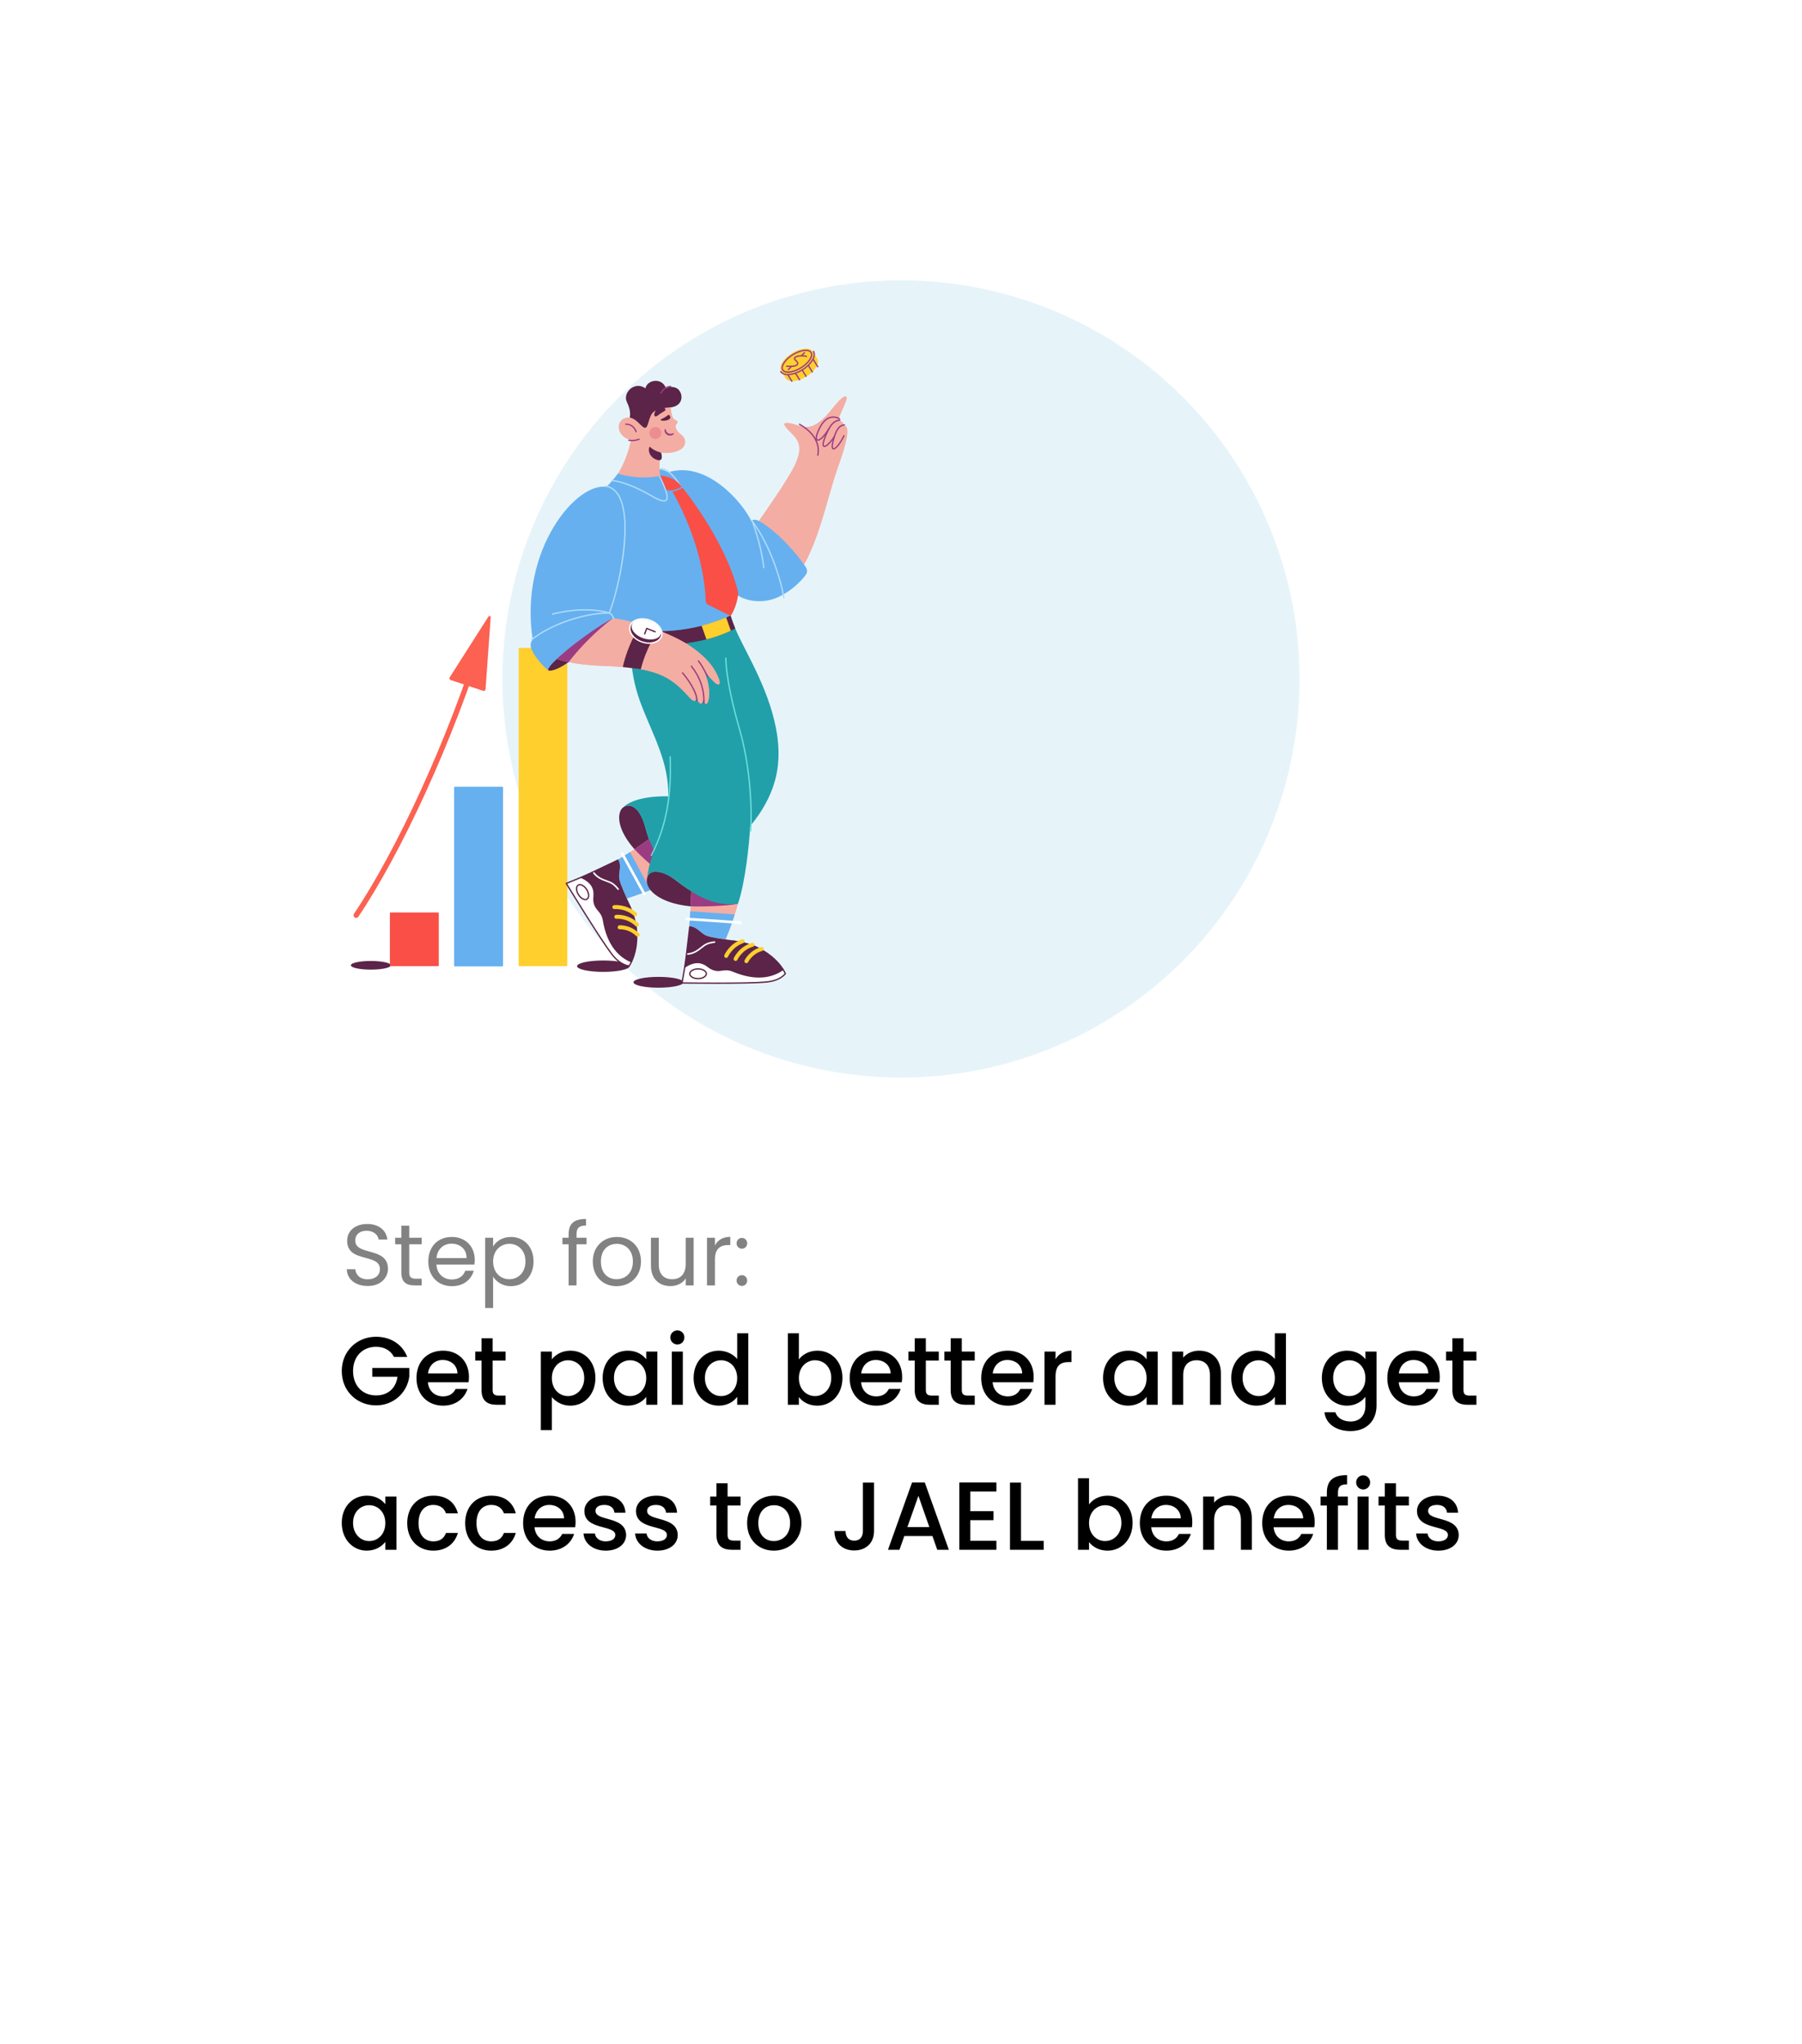 <svg width="373" height="423" viewBox="0 0 373 423" fill="none" xmlns="http://www.w3.org/2000/svg">
<g filter="url(#filter0_d_117_1968)">
<rect x="35" y="29" width="303" height="353" rx="30" fill="white"/>
</g>
<path d="M77.84 276.626C73.92 276.626 70.74 279.566 70.74 283.726C70.74 287.906 73.92 290.826 77.84 290.826C81.58 290.826 84.3 288.086 84.72 284.866V283.086H77.06V284.906H82.28C81.94 287.246 80.36 288.766 77.84 288.766C75.08 288.766 73.08 286.786 73.08 283.726C73.08 280.666 75.08 278.706 77.84 278.706C79.5 278.706 80.82 279.406 81.56 280.806H84.3C83.24 278.086 80.74 276.626 77.84 276.626ZM91.609 281.426C93.309 281.426 94.649 282.506 94.689 284.206H88.589C88.829 282.466 90.069 281.426 91.609 281.426ZM96.769 287.426H94.309C93.889 288.286 93.109 288.966 91.709 288.966C90.029 288.966 88.729 287.866 88.569 286.046H96.989C97.049 285.666 97.069 285.306 97.069 284.926C97.069 281.686 94.849 279.506 91.709 279.506C88.449 279.506 86.209 281.726 86.209 285.186C86.209 288.646 88.549 290.886 91.709 290.886C94.409 290.886 96.149 289.346 96.769 287.426ZM99.672 287.646C99.672 289.886 100.893 290.706 102.853 290.706H104.653V288.806H103.253C102.293 288.806 101.973 288.466 101.973 287.646V281.546H104.653V279.686H101.973V276.946H99.672V279.686H98.373V281.546H99.672V287.646ZM114.229 281.306V279.686H111.949V295.946H114.229V289.106C114.949 289.966 116.249 290.886 118.069 290.886C120.969 290.886 123.249 288.546 123.249 285.146C123.249 281.746 120.969 279.506 118.069 279.506C116.269 279.506 114.929 280.386 114.229 281.306ZM120.929 285.146C120.929 287.526 119.289 288.906 117.569 288.906C115.869 288.906 114.229 287.566 114.229 285.186C114.229 282.826 115.869 281.486 117.569 281.486C119.289 281.486 120.929 282.766 120.929 285.146ZM124.744 285.146C124.744 288.546 127.044 290.886 129.904 290.886C131.744 290.886 133.064 290.006 133.764 289.066V290.706H136.064V279.686H133.764V281.286C133.084 280.386 131.804 279.506 129.944 279.506C127.044 279.506 124.744 281.746 124.744 285.146ZM133.764 285.186C133.764 287.566 132.144 288.906 130.424 288.906C128.724 288.906 127.084 287.526 127.084 285.146C127.084 282.766 128.724 281.486 130.424 281.486C132.144 281.486 133.764 282.826 133.764 285.186ZM139.059 290.706H141.339V279.686H139.059V290.706ZM140.219 278.226C141.019 278.226 141.659 277.586 141.659 276.766C141.659 275.946 141.019 275.306 140.219 275.306C139.399 275.306 138.759 275.946 138.759 276.766C138.759 277.586 139.399 278.226 140.219 278.226ZM143.572 285.146C143.572 288.546 145.872 290.886 148.772 290.886C150.572 290.886 151.892 290.046 152.592 289.046V290.706H154.892V275.906H152.592V281.226C151.752 280.186 150.232 279.506 148.792 279.506C145.872 279.506 143.572 281.746 143.572 285.146ZM152.592 285.186C152.592 287.566 150.972 288.906 149.252 288.906C147.552 288.906 145.912 287.526 145.912 285.146C145.912 282.766 147.552 281.486 149.252 281.486C150.972 281.486 152.592 282.826 152.592 285.186ZM165.362 281.326V275.906H163.082V290.706H165.362V289.106C166.082 290.066 167.382 290.886 169.202 290.886C172.102 290.886 174.382 288.546 174.382 285.146C174.382 281.746 172.122 279.506 169.202 279.506C167.462 279.506 166.082 280.326 165.362 281.326ZM172.062 285.146C172.062 287.526 170.422 288.906 168.702 288.906C167.002 288.906 165.362 287.566 165.362 285.186C165.362 282.826 167.002 281.486 168.702 281.486C170.422 281.486 172.062 282.766 172.062 285.146ZM181.277 281.426C182.977 281.426 184.317 282.506 184.357 284.206H178.257C178.497 282.466 179.737 281.426 181.277 281.426ZM186.437 287.426H183.977C183.557 288.286 182.777 288.966 181.377 288.966C179.697 288.966 178.397 287.866 178.237 286.046H186.657C186.717 285.666 186.737 285.306 186.737 284.926C186.737 281.686 184.517 279.506 181.377 279.506C178.117 279.506 175.877 281.726 175.877 285.186C175.877 288.646 178.217 290.886 181.377 290.886C184.077 290.886 185.817 289.346 186.437 287.426ZM189.34 287.646C189.34 289.886 190.56 290.706 192.52 290.706H194.32V288.806H192.92C191.96 288.806 191.64 288.466 191.64 287.646V281.546H194.32V279.686H191.64V276.946H189.34V279.686H188.04V281.546H189.34V287.646ZM196.782 287.646C196.782 289.886 198.002 290.706 199.962 290.706H201.762V288.806H200.362C199.402 288.806 199.082 288.466 199.082 287.646V281.546H201.762V279.686H199.082V276.946H196.782V279.686H195.482V281.546H196.782V287.646ZM208.503 281.426C210.203 281.426 211.543 282.506 211.583 284.206H205.483C205.723 282.466 206.963 281.426 208.503 281.426ZM213.663 287.426H211.203C210.783 288.286 210.003 288.966 208.603 288.966C206.923 288.966 205.623 287.866 205.463 286.046H213.883C213.943 285.666 213.963 285.306 213.963 284.926C213.963 281.686 211.743 279.506 208.603 279.506C205.343 279.506 203.103 281.726 203.103 285.186C203.103 288.646 205.443 290.886 208.603 290.886C211.303 290.886 213.043 289.346 213.663 287.426ZM218.487 284.906C218.487 282.566 219.527 281.866 221.207 281.866H221.787V279.506C220.227 279.506 219.127 280.186 218.487 281.286V279.686H216.207V290.706H218.487V284.906ZM228.318 285.146C228.318 288.546 230.618 290.886 233.478 290.886C235.318 290.886 236.638 290.006 237.338 289.066V290.706H239.638V279.686H237.338V281.286C236.658 280.386 235.378 279.506 233.518 279.506C230.618 279.506 228.318 281.746 228.318 285.146ZM237.338 285.186C237.338 287.566 235.718 288.906 233.998 288.906C232.298 288.906 230.658 287.526 230.658 285.146C230.658 282.766 232.298 281.486 233.998 281.486C235.718 281.486 237.338 282.826 237.338 285.186ZM250.453 290.706H252.713V284.206C252.713 281.126 250.773 279.506 248.193 279.506C246.873 279.506 245.653 280.046 244.913 280.946V279.686H242.633V290.706H244.913V284.546C244.913 282.526 246.013 281.486 247.693 281.486C249.353 281.486 250.453 282.526 250.453 284.546V290.706ZM254.861 285.146C254.861 288.546 257.161 290.886 260.061 290.886C261.861 290.886 263.181 290.046 263.881 289.046V290.706H266.181V275.906H263.881V281.226C263.041 280.186 261.521 279.506 260.081 279.506C257.161 279.506 254.861 281.746 254.861 285.146ZM263.881 285.186C263.881 287.566 262.261 288.906 260.541 288.906C258.841 288.906 257.201 287.526 257.201 285.146C257.201 282.766 258.841 281.486 260.541 281.486C262.261 281.486 263.881 282.826 263.881 285.186ZM273.611 285.146C273.611 288.546 275.911 290.886 278.811 290.886C280.611 290.886 281.931 289.986 282.631 289.046V290.886C282.631 293.086 281.311 294.166 279.551 294.166C277.971 294.166 276.751 293.386 276.411 292.246H274.151C274.431 294.686 276.611 296.146 279.551 296.146C282.991 296.146 284.931 293.886 284.931 290.886V279.686H282.631V281.286C281.951 280.346 280.611 279.506 278.811 279.506C275.911 279.506 273.611 281.746 273.611 285.146ZM282.631 285.186C282.631 287.566 281.011 288.906 279.291 288.906C277.591 288.906 275.951 287.526 275.951 285.146C275.951 282.766 277.591 281.486 279.291 281.486C281.011 281.486 282.631 282.826 282.631 285.186ZM292.566 281.426C294.266 281.426 295.606 282.506 295.646 284.206H289.546C289.786 282.466 291.026 281.426 292.566 281.426ZM297.726 287.426H295.266C294.846 288.286 294.066 288.966 292.666 288.966C290.986 288.966 289.686 287.866 289.526 286.046H297.946C298.006 285.666 298.026 285.306 298.026 284.926C298.026 281.686 295.806 279.506 292.666 279.506C289.406 279.506 287.166 281.726 287.166 285.186C287.166 288.646 289.506 290.886 292.666 290.886C295.366 290.886 297.106 289.346 297.726 287.426ZM300.63 287.646C300.63 289.886 301.85 290.706 303.81 290.706H305.61V288.806H304.21C303.25 288.806 302.93 288.466 302.93 287.646V281.546H305.61V279.686H302.93V276.946H300.63V279.686H299.33V281.546H300.63V287.646ZM70.74 315.146C70.74 318.546 73.04 320.886 75.9 320.886C77.74 320.886 79.06 320.006 79.76 319.066V320.706H82.06V309.686H79.76V311.286C79.08 310.386 77.8 309.506 75.94 309.506C73.04 309.506 70.74 311.746 70.74 315.146ZM79.76 315.186C79.76 317.566 78.14 318.906 76.42 318.906C74.72 318.906 73.08 317.526 73.08 315.146C73.08 312.766 74.72 311.486 76.42 311.486C78.14 311.486 79.76 312.826 79.76 315.186ZM84.295 315.186C84.295 318.646 86.535 320.886 89.695 320.886C92.395 320.886 94.155 319.386 94.775 317.226H92.315C91.895 318.366 91.055 318.966 89.695 318.966C87.855 318.966 86.635 317.606 86.635 315.186C86.635 312.786 87.855 311.426 89.695 311.426C91.055 311.426 91.935 312.106 92.315 313.166H94.775C94.155 310.846 92.395 309.506 89.695 309.506C86.535 309.506 84.295 311.746 84.295 315.186ZM96.287 315.186C96.287 318.646 98.527 320.886 101.687 320.886C104.387 320.886 106.147 319.386 106.767 317.226H104.307C103.887 318.366 103.047 318.966 101.687 318.966C99.847 318.966 98.627 317.606 98.627 315.186C98.627 312.786 99.847 311.426 101.687 311.426C103.047 311.426 103.927 312.106 104.307 313.166H106.767C106.147 310.846 104.387 309.506 101.687 309.506C98.527 309.506 96.287 311.746 96.287 315.186ZM113.679 311.426C115.379 311.426 116.719 312.506 116.759 314.206H110.659C110.899 312.466 112.139 311.426 113.679 311.426ZM118.839 317.426H116.379C115.959 318.286 115.179 318.966 113.779 318.966C112.099 318.966 110.799 317.866 110.639 316.046H119.059C119.119 315.666 119.139 315.306 119.139 314.926C119.139 311.686 116.919 309.506 113.779 309.506C110.519 309.506 108.279 311.726 108.279 315.186C108.279 318.646 110.619 320.886 113.779 320.886C116.479 320.886 118.219 319.346 118.839 317.426ZM129.603 317.626C129.483 313.646 123.263 314.886 123.263 312.666C123.263 311.926 123.903 311.426 125.123 311.426C126.363 311.426 127.103 312.086 127.183 313.046H129.463C129.343 310.846 127.703 309.506 125.203 309.506C122.603 309.506 120.963 310.926 120.963 312.686C120.963 316.726 127.363 315.486 127.363 317.646C127.363 318.406 126.663 318.966 125.343 318.966C124.083 318.966 123.223 318.226 123.143 317.326H120.783C120.883 319.326 122.743 320.886 125.383 320.886C127.983 320.886 129.603 319.486 129.603 317.626ZM140.286 317.626C140.166 313.646 133.946 314.886 133.946 312.666C133.946 311.926 134.586 311.426 135.806 311.426C137.046 311.426 137.786 312.086 137.866 313.046H140.146C140.026 310.846 138.386 309.506 135.886 309.506C133.286 309.506 131.646 310.926 131.646 312.686C131.646 316.726 138.046 315.486 138.046 317.646C138.046 318.406 137.346 318.966 136.026 318.966C134.766 318.966 133.906 318.226 133.826 317.326H131.466C131.566 319.326 133.426 320.886 136.066 320.886C138.666 320.886 140.286 319.486 140.286 317.626ZM148.305 317.646C148.305 319.886 149.525 320.706 151.485 320.706H153.285V318.806H151.885C150.925 318.806 150.605 318.466 150.605 317.646V311.546H153.285V309.686H150.605V306.946H148.305V309.686H147.005V311.546H148.305V317.646ZM165.887 315.186C165.887 311.726 163.407 309.506 160.267 309.506C157.127 309.506 154.647 311.726 154.647 315.186C154.647 318.646 157.027 320.886 160.167 320.886C163.327 320.886 165.887 318.646 165.887 315.186ZM156.967 315.186C156.967 312.686 158.507 311.486 160.227 311.486C161.927 311.486 163.547 312.686 163.547 315.186C163.547 317.686 161.867 318.906 160.167 318.906C158.447 318.906 156.967 317.686 156.967 315.186ZM178.616 316.826C178.616 317.986 178.036 318.826 176.816 318.826C175.596 318.826 175.036 317.986 175.016 316.826H172.716C172.716 319.346 174.416 320.846 176.816 320.846C179.216 320.846 180.916 319.346 180.916 316.826V306.806H178.616V316.826ZM194.005 320.706H196.405L191.425 306.786H188.785L183.805 320.706H186.185L187.185 317.866H193.005L194.005 320.706ZM192.365 316.006H187.825L190.105 309.546L192.365 316.006ZM206.25 306.786H198.57V320.706H206.25V318.846H200.85V314.586H205.65V312.726H200.85V308.646H206.25V306.786ZM209.059 306.806V320.706H216.039V318.866H211.339V306.806H209.059ZM225.421 311.326V305.906H223.141V320.706H225.421V319.106C226.141 320.066 227.441 320.886 229.261 320.886C232.161 320.886 234.441 318.546 234.441 315.146C234.441 311.746 232.181 309.506 229.261 309.506C227.521 309.506 226.141 310.326 225.421 311.326ZM232.121 315.146C232.121 317.526 230.481 318.906 228.761 318.906C227.061 318.906 225.421 317.566 225.421 315.186C225.421 312.826 227.061 311.486 228.761 311.486C230.481 311.486 232.121 312.766 232.121 315.146ZM241.335 311.426C243.035 311.426 244.375 312.506 244.415 314.206H238.315C238.555 312.466 239.795 311.426 241.335 311.426ZM246.495 317.426H244.035C243.615 318.286 242.835 318.966 241.435 318.966C239.755 318.966 238.455 317.866 238.295 316.046H246.715C246.775 315.666 246.795 315.306 246.795 314.926C246.795 311.686 244.575 309.506 241.435 309.506C238.175 309.506 235.935 311.726 235.935 315.186C235.935 318.646 238.275 320.886 241.435 320.886C244.135 320.886 245.875 319.346 246.495 317.426ZM256.859 320.706H259.119V314.206C259.119 311.126 257.179 309.506 254.599 309.506C253.279 309.506 252.059 310.046 251.319 310.946V309.686H249.039V320.706H251.319V314.546C251.319 312.526 252.419 311.486 254.099 311.486C255.759 311.486 256.859 312.526 256.859 314.546V320.706ZM266.667 311.426C268.367 311.426 269.707 312.506 269.747 314.206H263.647C263.887 312.466 265.127 311.426 266.667 311.426ZM271.827 317.426H269.367C268.947 318.286 268.167 318.966 266.767 318.966C265.087 318.966 263.787 317.866 263.627 316.046H272.047C272.107 315.666 272.127 315.306 272.127 314.926C272.127 311.686 269.907 309.506 266.767 309.506C263.507 309.506 261.267 311.726 261.267 315.186C261.267 318.646 263.607 320.886 266.767 320.886C269.467 320.886 271.207 319.346 271.827 317.426ZM274.651 320.706H276.951V311.546H278.991V309.686H276.951V308.906C276.951 307.646 277.431 307.166 278.831 307.166V305.266C275.951 305.266 274.651 306.366 274.651 308.906V309.686H273.351V311.546H274.651V320.706ZM281.012 320.706H283.292V309.686H281.012V320.706ZM282.172 308.226C282.972 308.226 283.612 307.586 283.612 306.766C283.612 305.946 282.972 305.306 282.172 305.306C281.352 305.306 280.712 305.946 280.712 306.766C280.712 307.586 281.352 308.226 282.172 308.226ZM286.645 317.646C286.645 319.886 287.865 320.706 289.825 320.706H291.625V318.806H290.225C289.265 318.806 288.945 318.466 288.945 317.646V311.546H291.625V309.686H288.945V306.946H286.645V309.686H285.345V311.546H286.645V317.646ZM301.947 317.626C301.827 313.646 295.607 314.886 295.607 312.666C295.607 311.926 296.247 311.426 297.467 311.426C298.707 311.426 299.447 312.086 299.527 313.046H301.807C301.687 310.846 300.047 309.506 297.547 309.506C294.947 309.506 293.307 310.926 293.307 312.686C293.307 316.726 299.707 315.486 299.707 317.646C299.707 318.406 299.007 318.966 297.687 318.966C296.427 318.966 295.567 318.226 295.487 317.326H293.127C293.227 319.326 295.087 320.886 297.727 320.886C300.327 320.886 301.947 319.486 301.947 317.626Z" fill="black"/>
<path d="M80.302 262.58C80.302 257.936 73.534 259.952 73.534 256.712C73.534 255.362 74.596 254.66 75.945 254.696C77.475 254.714 78.267 255.668 78.376 256.514H80.175C79.978 254.606 78.412 253.292 76.017 253.292C73.534 253.292 71.859 254.696 71.859 256.766C71.859 261.428 78.645 259.268 78.645 262.652C78.645 263.84 77.71 264.74 76.126 264.74C74.379 264.74 73.641 263.696 73.534 262.652H71.787C71.823 264.722 73.606 266.126 76.126 266.126C78.844 266.126 80.302 264.362 80.302 262.58ZM83.072 263.3C83.072 265.28 84.062 266 85.808 266H87.284V264.614H86.078C85.07 264.614 84.71 264.272 84.71 263.3V257.486H87.284V256.136H84.71V253.652H83.072V256.136H81.794V257.486H83.072V263.3ZM93.463 257.36C95.155 257.36 96.595 258.422 96.577 260.348H90.349C90.529 258.422 91.861 257.36 93.463 257.36ZM98.071 262.958H96.307C95.947 264.02 95.011 264.776 93.535 264.776C91.861 264.776 90.457 263.678 90.331 261.68H98.215C98.251 261.338 98.269 261.05 98.269 260.69C98.269 257.99 96.397 255.974 93.535 255.974C90.655 255.974 88.657 257.936 88.657 261.05C88.657 264.182 90.727 266.162 93.535 266.162C95.983 266.162 97.567 264.758 98.071 262.958ZM102.069 257.954V256.136H100.431V270.68H102.069V264.182C102.681 265.19 103.959 266.162 105.759 266.162C108.405 266.162 110.439 264.092 110.439 261.032C110.439 257.954 108.405 255.974 105.759 255.974C103.959 255.974 102.663 256.91 102.069 257.954ZM108.765 261.032C108.765 263.354 107.235 264.722 105.417 264.722C103.635 264.722 102.069 263.372 102.069 261.05C102.069 258.764 103.635 257.396 105.417 257.396C107.235 257.396 108.765 258.71 108.765 261.032ZM117.7 266H119.338V257.486H121.408V256.136H119.338V255.434C119.338 254.156 119.824 253.616 121.3 253.616V252.248C118.78 252.248 117.7 253.238 117.7 255.434V256.136H116.422V257.486H117.7V266ZM132.677 261.05C132.677 257.936 130.499 255.974 127.691 255.974C124.901 255.974 122.705 257.936 122.705 261.05C122.705 264.182 124.829 266.162 127.619 266.162C130.427 266.162 132.677 264.182 132.677 261.05ZM124.379 261.05C124.379 258.566 125.945 257.396 127.673 257.396C129.365 257.396 131.003 258.566 131.003 261.05C131.003 263.552 129.329 264.722 127.619 264.722C125.909 264.722 124.379 263.552 124.379 261.05ZM143.579 256.136H141.941V261.554C141.941 263.678 140.807 264.722 139.115 264.722C137.459 264.722 136.361 263.696 136.361 261.698V256.136H134.741V261.914C134.741 264.74 136.523 266.144 138.791 266.144C140.105 266.144 141.311 265.568 141.941 264.542V266H143.579V256.136ZM147.983 260.636C147.983 258.35 149.171 257.648 150.737 257.648H151.169V255.956C149.603 255.956 148.541 256.64 147.983 257.738V256.136H146.345V266H147.983V260.636ZM154.662 264.992C154.662 264.362 154.176 263.876 153.582 263.876C152.952 263.876 152.466 264.362 152.466 264.992C152.466 265.622 152.952 266.108 153.582 266.108C154.176 266.108 154.662 265.622 154.662 264.992ZM154.662 257.288C154.662 256.658 154.176 256.172 153.582 256.172C152.952 256.172 152.466 256.658 152.466 257.288C152.466 257.918 152.952 258.404 153.582 258.404C154.176 258.404 154.662 257.918 154.662 257.288Z" fill="#828282"/>
<circle opacity="0.1" cx="186.5" cy="140.5" r="82.5" fill="#098ECE"/>
<path d="M136.302 204.393C139.159 204.393 141.475 203.891 141.475 203.272C141.475 202.653 139.159 202.152 136.302 202.152C133.446 202.152 131.13 202.653 131.13 203.272C131.13 203.891 133.446 204.393 136.302 204.393Z" fill="#5B2448"/>
<path d="M124.882 201.117C127.883 201.117 130.316 200.59 130.316 199.94C130.316 199.289 127.883 198.762 124.882 198.762C121.881 198.762 119.448 199.289 119.448 199.94C119.448 200.59 121.881 201.117 124.882 201.117Z" fill="#5B2448"/>
<path d="M76.763 200.653C79.048 200.653 80.901 200.252 80.901 199.757C80.901 199.262 79.048 198.86 76.763 198.86C74.477 198.86 72.624 199.262 72.624 199.757C72.624 200.252 74.477 200.653 76.763 200.653Z" fill="#5B2448"/>
<path d="M117.286 134.211H107.498V199.792H117.286V134.211Z" fill="#FFCF2D"/>
<path d="M117.286 199.929H107.498C107.462 199.929 107.427 199.914 107.401 199.889C107.376 199.863 107.361 199.828 107.361 199.792V134.211C107.361 134.174 107.376 134.14 107.401 134.114C107.427 134.088 107.462 134.074 107.498 134.074H117.286C117.322 134.074 117.357 134.088 117.383 134.114C117.408 134.14 117.423 134.174 117.423 134.211V199.792C117.423 199.828 117.408 199.863 117.383 199.889C117.357 199.914 117.322 199.929 117.286 199.929ZM107.635 199.655H117.15V134.347H107.635V199.655Z" fill="#FFCF2D"/>
<path d="M103.986 162.942H94.14V199.85H103.986V162.942Z" fill="#66B0F0"/>
<path d="M103.986 199.986H94.14C94.104 199.986 94.069 199.972 94.043 199.946C94.018 199.921 94.003 199.886 94.003 199.85V162.942C94.003 162.906 94.018 162.871 94.043 162.845C94.069 162.82 94.104 162.805 94.14 162.805H103.986C104.022 162.805 104.057 162.82 104.082 162.845C104.108 162.871 104.122 162.906 104.122 162.942V199.85C104.122 199.886 104.108 199.921 104.082 199.946C104.057 199.972 104.022 199.986 103.986 199.986ZM94.277 199.713H103.849V163.079H94.277V199.713Z" fill="#66B0F0"/>
<path d="M90.685 188.967H80.84V199.792H90.685V188.967Z" fill="#F94F46"/>
<path d="M90.685 199.929H80.84C80.803 199.929 80.769 199.914 80.743 199.889C80.717 199.863 80.703 199.828 80.703 199.792V188.967C80.703 188.931 80.717 188.896 80.743 188.871C80.769 188.845 80.803 188.831 80.84 188.831H90.685C90.722 188.831 90.756 188.845 90.782 188.871C90.808 188.896 90.822 188.931 90.822 188.967V199.792C90.822 199.828 90.808 199.863 90.782 199.889C90.756 199.914 90.722 199.929 90.685 199.929ZM80.976 199.655H90.549V189.104H80.976V199.655Z" fill="#F94F46"/>
<path d="M139.396 182.295C137.379 179.012 134.959 176.478 133.618 171.323C132.388 166.594 130.105 166.094 128.879 167.175C127.409 168.471 127.064 174.462 139.396 182.295Z" fill="#5B2448"/>
<path d="M139.915 182.065C139.753 182.138 139.579 182.214 139.396 182.294H139.395C138.142 182.84 136.403 183.529 134.648 184.189C132.878 184.855 131.093 185.493 129.772 185.924L127.656 182.086C127.656 182.086 127.34 178.836 127.842 177.923C128.786 177.359 129.65 176.82 130.427 176.317C130.619 176.193 130.806 176.072 130.988 175.952C131.103 175.877 131.216 175.802 131.327 175.728C132.664 174.84 133.683 174.105 134.337 173.618C134.896 173.201 135.189 172.964 135.189 172.964C135.189 172.964 139.011 178.692 139.915 182.065Z" fill="#F4ADA2"/>
<path d="M134.648 184.189C132.879 184.855 131.093 185.493 129.772 185.924L127.656 182.086L127.842 177.923C128.786 177.359 129.65 176.82 130.428 176.317L134.648 184.189Z" fill="#66B0F0"/>
<path d="M133.346 185.218C133.296 185.218 133.248 185.205 133.206 185.18C133.164 185.155 133.129 185.119 133.105 185.076L128.553 176.782C128.518 176.718 128.51 176.643 128.53 176.574C128.551 176.504 128.598 176.445 128.661 176.41C128.725 176.376 128.8 176.367 128.869 176.388C128.939 176.408 128.998 176.455 129.033 176.519L133.585 184.813C133.608 184.854 133.62 184.901 133.619 184.949C133.618 184.996 133.605 185.043 133.581 185.084C133.557 185.124 133.522 185.158 133.481 185.182C133.44 185.205 133.393 185.218 133.346 185.218H133.346Z" fill="white"/>
<path d="M139.396 182.295H139.395C134.727 179.529 131.327 175.728 131.327 175.728C132.665 174.84 133.683 174.106 134.337 173.618L139.396 182.295Z" fill="#9B3C82"/>
<path d="M152.766 186.961C149.423 187.076 146.01 186.862 140.145 182.353C137.149 180.049 134.325 179.646 133.921 181.777C133.28 185.167 139.915 189.38 152.766 186.961Z" fill="#5B2448"/>
<path d="M152.766 187.018C152.766 187.018 152.639 187.474 152.417 188.202C152.381 188.319 152.343 188.443 152.303 188.573C152.238 188.779 152.168 189.002 152.093 189.237C151.637 190.654 150.988 192.533 150.258 194.206C150.228 194.274 150.198 194.341 150.168 194.409L145.851 194.448L142.681 191.741C142.751 190.904 142.821 189.76 142.884 188.573C142.89 188.45 142.897 188.326 142.904 188.202C142.915 187.985 142.926 187.767 142.936 187.551C142.991 186.458 143.038 185.391 143.074 184.552L143.079 184.446C143.119 183.499 143.142 182.871 143.142 182.871L152.766 187.018Z" fill="#F4ADA2"/>
<path d="M152.766 187.018C150.461 187.536 144.525 187.652 142.936 187.551C142.991 186.458 143.038 185.391 143.074 184.552L143.078 184.446L152.766 187.018Z" fill="#9B3C82"/>
<path d="M152.093 189.237C151.637 190.654 150.988 192.533 150.258 194.206C150.228 194.274 150.198 194.341 150.168 194.409L145.851 194.448L142.681 191.741C142.751 190.904 142.821 189.76 142.884 188.573L152.093 189.237Z" fill="#66B0F0"/>
<path d="M153.285 191.208C153.278 191.208 153.272 191.208 153.265 191.207C153.174 191.201 144.144 190.54 142.151 190.459C142.115 190.458 142.08 190.449 142.048 190.434C142.015 190.419 141.986 190.398 141.961 190.371C141.937 190.345 141.918 190.314 141.906 190.28C141.893 190.246 141.888 190.211 141.889 190.175C141.891 190.139 141.899 190.104 141.914 190.071C141.929 190.038 141.951 190.009 141.977 189.985C142.004 189.96 142.034 189.941 142.068 189.929C142.102 189.917 142.138 189.911 142.174 189.913C144.175 189.994 153.214 190.655 153.305 190.662C153.375 190.667 153.441 190.699 153.489 190.752C153.536 190.805 153.561 190.874 153.559 190.944C153.556 191.015 153.526 191.082 153.475 191.131C153.424 191.18 153.356 191.208 153.285 191.208L153.285 191.208Z" fill="white"/>
<path d="M162.559 201.492C162.023 202.13 160.902 203.017 158.553 203.224C154.225 203.607 141.174 203.409 141.174 203.409C141.424 201.992 141.587 201.068 141.718 200.252C141.712 200.256 141.707 200.261 141.701 200.265C141.874 198.924 142.053 197.525 142.215 196.256C142.442 194.479 142.627 192.955 142.724 192.197C142.725 192.19 142.725 192.184 142.727 192.178C142.767 191.861 142.792 191.683 142.796 191.683C144.352 191.799 145.033 193.197 146.301 193.656C146.342 193.67 146.384 193.685 146.427 193.699C147.507 194.053 149.861 194.389 151.545 194.58C153.615 194.815 155.458 195.504 156.388 195.914C156.558 195.988 156.699 196.055 156.814 196.112C157.015 196.211 157.209 196.313 157.398 196.416C157.46 196.45 157.521 196.484 157.581 196.518C157.676 196.572 157.769 196.626 157.861 196.681C157.889 196.697 157.917 196.714 157.944 196.73C158.534 197.083 159.097 197.478 159.631 197.911C159.675 197.947 159.718 197.983 159.761 198.019C159.777 198.032 159.793 198.045 159.808 198.058C159.823 198.071 159.838 198.083 159.853 198.096C159.857 198.1 159.862 198.104 159.866 198.107C159.873 198.114 159.881 198.12 159.889 198.127C159.892 198.13 159.894 198.132 159.897 198.134C159.936 198.168 159.975 198.202 160.013 198.235C160.023 198.244 160.033 198.253 160.044 198.262C160.065 198.281 160.086 198.3 160.107 198.319C160.116 198.327 160.124 198.335 160.133 198.343C160.161 198.368 160.188 198.392 160.215 198.417C160.217 198.419 160.221 198.421 160.223 198.424L160.25 198.45C160.26 198.459 160.27 198.467 160.279 198.477C160.298 198.493 160.316 198.511 160.335 198.528C160.345 198.537 160.354 198.546 160.364 198.556C160.368 198.56 160.372 198.564 160.376 198.568C160.38 198.572 160.385 198.576 160.39 198.58C160.417 198.607 160.444 198.633 160.471 198.659C160.508 198.695 160.545 198.731 160.58 198.766C160.596 198.782 160.612 198.798 160.627 198.813C160.646 198.832 160.665 198.852 160.684 198.871C160.718 198.905 160.751 198.94 160.784 198.975C160.806 198.997 160.827 199.019 160.848 199.041C160.859 199.053 160.87 199.065 160.881 199.076C160.901 199.098 160.921 199.12 160.94 199.141C160.956 199.158 160.971 199.174 160.986 199.191C161.033 199.242 161.079 199.293 161.123 199.343C161.143 199.367 161.165 199.39 161.184 199.413C161.218 199.453 161.251 199.491 161.283 199.53L161.362 199.624L161.4 199.67C161.413 199.685 161.425 199.701 161.437 199.716C161.461 199.747 161.486 199.777 161.509 199.807C161.559 199.87 161.607 199.932 161.652 199.993C161.668 200.014 161.683 200.033 161.697 200.053C161.791 200.179 161.875 200.299 161.951 200.412C161.966 200.435 161.982 200.458 161.996 200.48C162.023 200.519 162.048 200.558 162.072 200.596C162.109 200.655 162.144 200.712 162.177 200.766C162.193 200.791 162.208 200.816 162.222 200.84C162.335 201.031 162.416 201.186 162.471 201.297C162.478 201.312 162.485 201.327 162.491 201.34C162.52 201.399 162.539 201.443 162.549 201.467V201.468C162.552 201.475 162.554 201.481 162.556 201.484C162.557 201.487 162.558 201.489 162.559 201.492Z" fill="white"/>
<path d="M162.085 200.617C158.356 203.274 153.971 201.879 151.81 200.983C149.946 200.209 149.33 201.208 147.81 200.726C146.54 200.324 146.142 199.417 144.525 199.229C143.554 199.116 142.301 199.736 141.718 200.251C141.712 200.256 141.707 200.261 141.701 200.265C141.874 198.924 142.053 197.525 142.215 196.256C142.442 194.479 142.628 192.955 142.724 192.197C142.725 192.19 142.725 192.184 142.727 192.178C142.767 191.861 142.792 191.683 142.796 191.683C144.352 191.799 145.033 193.197 146.301 193.655C146.342 193.67 146.384 193.685 146.427 193.699C147.507 194.053 149.861 194.389 151.545 194.58C153.615 194.815 155.458 195.504 156.388 195.914C156.558 195.988 156.699 196.055 156.814 196.112C157.015 196.211 157.209 196.313 157.397 196.416C157.46 196.45 157.521 196.484 157.581 196.518C157.676 196.572 157.769 196.626 157.861 196.681C157.889 196.697 157.917 196.714 157.944 196.73C158.534 197.083 159.097 197.478 159.63 197.911C159.675 197.947 159.718 197.983 159.761 198.019C159.777 198.032 159.792 198.045 159.807 198.058C159.822 198.071 159.838 198.083 159.853 198.096C159.857 198.1 159.862 198.104 159.866 198.107C159.873 198.114 159.881 198.12 159.889 198.127C159.892 198.13 159.894 198.132 159.897 198.134C159.907 198.143 159.917 198.151 159.927 198.16C159.956 198.185 159.984 198.21 160.013 198.235C160.023 198.244 160.033 198.253 160.044 198.262C160.064 198.281 160.086 198.3 160.107 198.319C160.116 198.327 160.124 198.335 160.133 198.343C160.161 198.368 160.188 198.392 160.215 198.417C160.217 198.419 160.221 198.421 160.223 198.424L160.25 198.449C160.26 198.459 160.269 198.467 160.279 198.477C160.298 198.493 160.316 198.511 160.335 198.528C160.344 198.537 160.354 198.546 160.363 198.556C160.367 198.56 160.372 198.564 160.376 198.568C160.38 198.572 160.385 198.576 160.39 198.58C160.417 198.607 160.444 198.633 160.471 198.659C160.508 198.695 160.544 198.731 160.58 198.766L160.601 198.787C160.61 198.796 160.618 198.804 160.627 198.813C160.646 198.832 160.665 198.852 160.684 198.871C160.707 198.894 160.73 198.917 160.751 198.94L160.784 198.974L160.8 198.99C160.816 199.008 160.832 199.024 160.848 199.041C160.859 199.053 160.87 199.065 160.881 199.076C160.901 199.097 160.921 199.119 160.94 199.141C160.956 199.157 160.971 199.173 160.986 199.19C161.033 199.241 161.079 199.293 161.122 199.343C161.143 199.366 161.165 199.39 161.184 199.413C161.218 199.452 161.251 199.491 161.283 199.529L161.362 199.623L161.4 199.67C161.412 199.685 161.424 199.7 161.437 199.716C161.461 199.747 161.486 199.777 161.509 199.807C161.559 199.87 161.607 199.931 161.652 199.993C161.668 200.013 161.683 200.033 161.697 200.053C161.79 200.179 161.875 200.298 161.951 200.412C161.966 200.435 161.982 200.457 161.996 200.48C162.023 200.519 162.047 200.558 162.072 200.596C162.076 200.603 162.08 200.61 162.085 200.617Z" fill="#5B2448"/>
<path d="M142.262 197.586C142.194 197.586 142.154 197.583 142.146 197.582C142.103 197.577 142.064 197.556 142.036 197.523C142.009 197.489 141.996 197.446 142 197.403C142.004 197.36 142.025 197.32 142.058 197.293C142.092 197.265 142.134 197.252 142.178 197.255C142.187 197.256 143.183 197.336 144.427 196.451C144.702 196.256 144.927 196.08 145.126 195.926C145.896 195.327 146.321 194.997 147.87 194.791C147.892 194.787 147.914 194.789 147.935 194.794C147.956 194.799 147.975 194.809 147.993 194.822C148.01 194.835 148.025 194.851 148.036 194.87C148.047 194.889 148.054 194.91 148.056 194.931C148.059 194.953 148.058 194.975 148.052 194.996C148.047 195.016 148.037 195.036 148.024 195.053C148.01 195.07 147.994 195.085 147.975 195.096C147.956 195.106 147.935 195.113 147.914 195.116C146.452 195.31 146.076 195.603 145.327 196.185C145.126 196.342 144.898 196.519 144.617 196.719C143.505 197.509 142.58 197.586 142.262 197.586Z" fill="white"/>
<path d="M157.103 202.296C156.855 202.296 156.604 202.287 156.35 202.269C154.915 202.168 153.37 201.778 151.758 201.109C150.733 200.684 150.068 200.778 149.426 200.869C148.934 200.939 148.426 201.011 147.801 200.829C147.212 200.657 146.838 200.38 146.476 200.112C146.025 199.778 145.599 199.463 144.764 199.335C143.334 199.117 141.847 200.207 141.832 200.218C141.818 200.228 141.801 200.236 141.784 200.24C141.767 200.245 141.748 200.246 141.731 200.243C141.713 200.241 141.696 200.234 141.68 200.225C141.665 200.216 141.652 200.204 141.641 200.19C141.63 200.175 141.622 200.159 141.618 200.141C141.614 200.124 141.613 200.106 141.615 200.088C141.618 200.07 141.624 200.053 141.633 200.038C141.642 200.022 141.655 200.009 141.669 199.998C141.733 199.95 143.263 198.828 144.805 199.065C145.707 199.203 146.181 199.554 146.638 199.893C146.997 200.158 147.335 200.408 147.877 200.566C148.446 200.732 148.903 200.667 149.387 200.599C150.035 200.507 150.769 200.403 151.862 200.857C153.447 201.514 154.964 201.898 156.37 201.996C158.51 202.147 160.407 201.645 162.005 200.506C162.02 200.496 162.037 200.489 162.055 200.486C162.072 200.482 162.091 200.482 162.108 200.486C162.126 200.489 162.143 200.496 162.158 200.506C162.172 200.516 162.185 200.529 162.195 200.544C162.205 200.559 162.212 200.576 162.216 200.593C162.219 200.611 162.219 200.629 162.216 200.647C162.212 200.664 162.205 200.681 162.195 200.696C162.185 200.711 162.172 200.724 162.157 200.734C160.698 201.772 159 202.296 157.103 202.296Z" fill="#5B2448"/>
<path d="M144.484 202.649C144.008 202.649 143.559 202.54 143.217 202.342C142.849 202.129 142.645 201.836 142.643 201.518C142.642 201.199 142.842 200.905 143.209 200.688C143.552 200.485 144.006 200.371 144.488 200.369H144.504C144.98 200.369 145.428 200.477 145.77 200.675C146.138 200.888 146.342 201.181 146.344 201.5C146.345 201.818 146.145 202.113 145.778 202.33C145.435 202.533 144.981 202.646 144.499 202.649H144.484ZM144.504 200.642H144.489C144.055 200.645 143.65 200.744 143.348 200.923C143.069 201.088 142.916 201.299 142.917 201.517C142.918 201.734 143.073 201.943 143.354 202.106C143.655 202.28 144.055 202.375 144.483 202.375H144.498C144.932 202.373 145.337 202.273 145.639 202.094C145.918 201.929 146.071 201.718 146.07 201.501C146.069 201.284 145.914 201.074 145.633 200.912C145.333 200.738 144.932 200.642 144.504 200.642Z" fill="#5B2448"/>
<path d="M148.398 203.596C144.564 203.596 141.238 203.547 141.172 203.546C141.152 203.546 141.133 203.541 141.115 203.533C141.097 203.524 141.081 203.512 141.068 203.497C141.056 203.481 141.047 203.464 141.042 203.444C141.037 203.425 141.036 203.405 141.039 203.386C141.3 201.907 141.454 201.031 141.582 200.23C141.822 198.735 141.959 197.559 142.326 194.415C142.403 193.763 142.489 193.025 142.588 192.181C142.589 192.175 142.589 192.167 142.591 192.158L142.631 191.812C142.636 191.776 142.655 191.744 142.683 191.722C142.711 191.699 142.747 191.689 142.783 191.694C142.819 191.698 142.851 191.716 142.874 191.744C142.896 191.772 142.907 191.808 142.903 191.843L142.862 192.193C142.862 192.196 142.861 192.199 142.861 192.202L142.86 192.209C142.761 193.057 142.674 193.795 142.598 194.447C142.23 197.595 142.093 198.772 141.852 200.273C141.728 201.047 141.581 201.889 141.336 203.275C142.847 203.296 154.528 203.443 158.541 203.088C160.703 202.897 161.828 202.115 162.399 201.467C162.391 201.448 162.38 201.425 162.367 201.398C162.362 201.386 162.355 201.372 162.348 201.358C162.278 201.215 162.196 201.065 162.104 200.909C162.09 200.886 162.076 200.862 162.06 200.837C162.027 200.783 161.993 200.727 161.956 200.669C161.932 200.632 161.908 200.594 161.883 200.556C161.867 200.533 161.853 200.512 161.838 200.49C161.757 200.369 161.673 200.25 161.587 200.135C161.572 200.114 161.558 200.095 161.543 200.076C161.494 200.01 161.448 199.95 161.402 199.892C161.367 199.847 161.331 199.802 161.294 199.757L161.255 199.71C161.237 199.688 161.219 199.666 161.2 199.644L161.178 199.617C161.146 199.579 161.114 199.541 161.08 199.503L161.063 199.483C161.049 199.467 161.035 199.451 161.02 199.434C160.976 199.384 160.931 199.333 160.885 199.283C160.87 199.266 160.856 199.251 160.842 199.236L160.838 199.232C160.82 199.211 160.8 199.19 160.781 199.17C160.77 199.158 160.758 199.146 160.746 199.133L160.684 199.068C160.652 199.034 160.619 199 160.586 198.966L160.563 198.943C160.553 198.932 160.542 198.922 160.531 198.911C160.514 198.893 160.5 198.879 160.485 198.865C160.448 198.828 160.412 198.792 160.375 198.757L160.371 198.753C160.338 198.721 160.304 198.688 160.27 198.656C160.241 198.628 160.214 198.602 160.186 198.576L160.156 198.549C160.119 198.514 160.081 198.48 160.042 198.445C160.032 198.436 160.025 198.429 160.017 198.423C159.985 198.393 159.954 198.366 159.922 198.338L159.913 198.33C159.878 198.299 159.843 198.269 159.808 198.238C159.807 198.238 159.802 198.234 159.802 198.233C159.773 198.208 159.746 198.186 159.72 198.163C159.703 198.149 159.689 198.137 159.675 198.126C159.631 198.089 159.588 198.053 159.545 198.018C159.016 197.589 158.458 197.198 157.874 196.848C157.85 196.833 157.829 196.821 157.807 196.808L157.792 196.799C157.704 196.747 157.61 196.692 157.514 196.638C157.454 196.604 157.393 196.57 157.331 196.536C157.128 196.425 156.938 196.326 156.753 196.235C156.621 196.169 156.48 196.103 156.334 196.04C155.488 195.673 154.005 195.178 151.741 194.901C151.705 194.896 151.672 194.878 151.65 194.849C151.627 194.82 151.617 194.784 151.622 194.748C151.626 194.712 151.644 194.679 151.673 194.657C151.702 194.635 151.738 194.625 151.774 194.629C154.071 194.91 155.581 195.415 156.443 195.789C156.593 195.855 156.739 195.922 156.874 195.99C157.063 196.083 157.255 196.183 157.463 196.296C157.526 196.331 157.588 196.365 157.648 196.4C157.747 196.456 157.842 196.511 157.931 196.564L157.945 196.572C157.969 196.586 157.993 196.6 158.017 196.614C158.611 196.971 159.179 197.368 159.717 197.805C159.761 197.841 159.805 197.878 159.849 197.915C159.865 197.927 159.882 197.941 159.898 197.955C159.923 197.977 159.951 198 159.978 198.024C159.98 198.026 159.982 198.027 159.983 198.028C160.022 198.061 160.058 198.092 160.093 198.124L160.103 198.132C160.136 198.161 160.167 198.189 160.199 198.218C160.207 198.224 160.216 198.233 160.226 198.243C160.264 198.276 160.304 198.313 160.344 198.349L160.373 198.376C160.402 198.403 160.43 198.43 160.458 198.457C160.492 198.489 160.527 198.522 160.562 198.556L160.566 198.56C160.604 198.597 160.641 198.633 160.677 198.669C160.692 198.684 160.709 198.701 160.725 198.717C160.735 198.727 160.747 198.739 160.759 198.752L160.781 198.773C160.816 198.809 160.85 198.845 160.883 198.88L160.947 198.947C160.96 198.96 160.97 198.971 160.98 198.982C161.001 199.003 161.021 199.025 161.04 199.047C161.057 199.065 161.073 199.082 161.088 199.099C161.134 199.149 161.181 199.201 161.225 199.252C161.24 199.268 161.255 199.286 161.27 199.303L161.287 199.323C161.322 199.363 161.355 199.402 161.388 199.441L161.41 199.467C161.429 199.49 161.449 199.514 161.468 199.537L161.506 199.583C161.544 199.629 161.581 199.677 161.617 199.722C161.664 199.782 161.712 199.843 161.762 199.91C161.777 199.93 161.793 199.952 161.808 199.973C161.895 200.09 161.982 200.213 162.064 200.335C162.08 200.358 162.096 200.382 162.111 200.406C162.137 200.443 162.162 200.483 162.187 200.522C162.225 200.581 162.261 200.639 162.294 200.694C162.309 200.719 162.325 200.745 162.339 200.769C162.435 200.931 162.52 201.088 162.593 201.236C162.601 201.251 162.608 201.267 162.614 201.28C162.644 201.342 162.664 201.388 162.675 201.414L162.676 201.416C162.677 201.42 162.679 201.424 162.68 201.427C162.681 201.429 162.682 201.431 162.682 201.433C162.698 201.455 162.704 201.483 162.701 201.51C162.697 201.537 162.684 201.561 162.663 201.579C161.602 202.846 159.848 203.247 158.565 203.36C156.438 203.548 152.172 203.596 148.398 203.596ZM162.678 201.423L162.68 201.428L162.678 201.423Z" fill="#5B2448"/>
<path d="M150.314 198.23C150.246 198.23 150.18 198.213 150.12 198.181C150.061 198.149 150.01 198.103 149.972 198.047C149.935 197.991 149.912 197.926 149.906 197.859C149.899 197.792 149.91 197.724 149.936 197.662C149.976 197.566 150.948 195.312 153.573 194.389C153.624 194.371 153.678 194.363 153.732 194.366C153.786 194.368 153.839 194.382 153.888 194.405C153.937 194.428 153.981 194.461 154.017 194.501C154.053 194.541 154.081 194.588 154.099 194.639C154.117 194.69 154.125 194.744 154.122 194.798C154.119 194.852 154.105 194.905 154.081 194.954C154.058 195.002 154.025 195.046 153.984 195.082C153.944 195.118 153.897 195.145 153.846 195.163C151.574 195.962 150.701 197.96 150.692 197.98C150.66 198.054 150.608 198.117 150.54 198.162C150.473 198.206 150.394 198.23 150.314 198.23Z" fill="#FFCF2D"/>
<path d="M152.261 198.855C152.193 198.855 152.126 198.838 152.066 198.806C152.006 198.773 151.955 198.726 151.918 198.669C151.881 198.612 151.858 198.547 151.853 198.479C151.847 198.411 151.858 198.343 151.886 198.281C151.928 198.184 152.958 195.9 155.658 195.11C155.71 195.094 155.764 195.088 155.818 195.093C155.873 195.099 155.925 195.114 155.973 195.14C156.021 195.166 156.063 195.201 156.097 195.243C156.132 195.285 156.157 195.334 156.173 195.386C156.188 195.438 156.193 195.493 156.186 195.547C156.18 195.601 156.164 195.653 156.137 195.701C156.111 195.748 156.075 195.79 156.032 195.824C155.99 195.857 155.941 195.882 155.888 195.897C153.567 196.576 152.646 198.591 152.637 198.611C152.605 198.684 152.552 198.746 152.485 198.789C152.419 198.832 152.341 198.855 152.261 198.855Z" fill="#FFCF2D"/>
<path d="M154.494 199.317C154.425 199.317 154.357 199.3 154.297 199.266C154.236 199.233 154.185 199.185 154.148 199.127C154.111 199.069 154.089 199.003 154.085 198.934C154.08 198.865 154.093 198.797 154.122 198.734C154.161 198.65 155.111 196.669 157.575 195.98C157.679 195.951 157.791 195.965 157.886 196.019C157.98 196.072 158.05 196.161 158.079 196.265C158.108 196.37 158.095 196.481 158.042 196.576C157.989 196.671 157.9 196.741 157.796 196.77C155.707 197.355 154.874 199.065 154.865 199.082C154.832 199.153 154.779 199.212 154.714 199.254C154.648 199.295 154.571 199.317 154.494 199.317Z" fill="#FFCF2D"/>
<path d="M130.221 199.894C129.395 199.781 128.047 199.303 126.622 197.426C123.995 193.966 117.218 182.817 117.218 182.817C118.552 182.274 119.421 181.921 120.182 181.597C120.176 181.595 120.169 181.593 120.162 181.591C121.39 181.023 122.67 180.43 123.832 179.892C125.458 179.138 126.848 178.484 127.542 178.163C127.547 178.16 127.553 178.157 127.559 178.155C127.848 178.021 128.012 177.947 128.015 177.951C128.745 179.329 127.923 180.649 128.209 181.966C128.218 182.009 128.228 182.052 128.239 182.096C128.513 183.199 129.482 185.369 130.216 186.896C131.118 188.773 131.515 190.699 131.662 191.705C131.69 191.887 131.708 192.042 131.721 192.169C131.744 192.393 131.761 192.611 131.774 192.825C131.778 192.896 131.782 192.966 131.785 193.035C131.79 193.144 131.794 193.251 131.796 193.358C131.797 193.391 131.798 193.423 131.799 193.455C131.813 194.142 131.779 194.829 131.696 195.51C131.689 195.567 131.681 195.623 131.674 195.679C131.671 195.699 131.669 195.718 131.665 195.738C131.662 195.758 131.66 195.778 131.658 195.797C131.656 195.802 131.656 195.808 131.655 195.813C131.653 195.823 131.652 195.834 131.65 195.844C131.65 195.847 131.649 195.85 131.649 195.854C131.641 195.905 131.633 195.956 131.625 196.006C131.623 196.019 131.621 196.033 131.618 196.047C131.614 196.074 131.609 196.102 131.604 196.131C131.602 196.142 131.6 196.153 131.598 196.165C131.591 196.202 131.585 196.237 131.579 196.273C131.578 196.277 131.578 196.28 131.577 196.284L131.57 196.321C131.567 196.334 131.565 196.347 131.562 196.36C131.558 196.384 131.553 196.41 131.548 196.434C131.546 196.447 131.543 196.46 131.54 196.473C131.539 196.479 131.538 196.485 131.537 196.49C131.535 196.496 131.535 196.502 131.533 196.509C131.525 196.546 131.518 196.583 131.51 196.619C131.499 196.67 131.488 196.719 131.477 196.769C131.473 196.791 131.468 196.812 131.462 196.833C131.457 196.86 131.45 196.886 131.444 196.912C131.433 196.959 131.421 197.006 131.409 197.052C131.402 197.082 131.395 197.112 131.387 197.142C131.382 197.157 131.379 197.173 131.375 197.188C131.367 197.217 131.36 197.245 131.352 197.273C131.346 197.295 131.34 197.316 131.334 197.338C131.316 197.405 131.296 197.471 131.277 197.535C131.268 197.565 131.26 197.595 131.25 197.624C131.235 197.674 131.22 197.722 131.205 197.77C131.192 197.809 131.179 197.848 131.167 197.886L131.148 197.943C131.142 197.962 131.135 197.98 131.128 197.999C131.115 198.036 131.103 198.073 131.09 198.109C131.063 198.185 131.036 198.257 131.009 198.328C130.999 198.353 130.991 198.376 130.981 198.399C130.925 198.544 130.868 198.679 130.812 198.804C130.801 198.83 130.79 198.855 130.779 198.879C130.76 198.922 130.74 198.964 130.721 199.004C130.691 199.067 130.662 199.127 130.633 199.184C130.62 199.211 130.607 199.236 130.594 199.262C130.493 199.458 130.404 199.61 130.339 199.715C130.33 199.729 130.322 199.743 130.314 199.755C130.279 199.811 130.252 199.85 130.237 199.872L130.236 199.872C130.232 199.879 130.228 199.883 130.226 199.887C130.224 199.889 130.222 199.891 130.221 199.894Z" fill="white"/>
<path d="M130.71 199.028C126.475 197.286 125.324 192.833 124.933 190.527C124.597 188.537 123.422 188.548 123.022 187.005C122.687 185.717 123.244 184.897 122.543 183.429C122.122 182.547 120.93 181.816 120.182 181.597C120.176 181.595 120.169 181.593 120.162 181.591C121.39 181.023 122.67 180.43 123.832 179.892C125.458 179.139 128.012 177.947 128.015 177.951C128.745 179.329 127.923 180.649 128.209 181.966C128.218 182.009 128.228 182.052 128.239 182.096C128.514 183.199 129.482 185.369 130.216 186.896C131.119 188.773 131.515 190.699 131.663 191.705C131.69 191.887 131.709 192.042 131.722 192.169C131.744 192.393 131.761 192.611 131.775 192.825C131.778 192.896 131.782 192.966 131.786 193.035C131.79 193.144 131.794 193.251 131.796 193.358C131.797 193.391 131.798 193.423 131.799 193.455C131.814 194.142 131.779 194.829 131.696 195.51C131.689 195.567 131.681 195.623 131.674 195.679C131.672 195.699 131.669 195.719 131.666 195.738C131.662 195.758 131.661 195.778 131.658 195.797C131.657 195.802 131.656 195.808 131.655 195.813C131.653 195.823 131.652 195.834 131.651 195.844C131.65 195.847 131.649 195.85 131.649 195.854C131.647 195.868 131.645 195.881 131.643 195.894C131.638 195.931 131.632 195.968 131.625 196.006C131.623 196.019 131.621 196.033 131.619 196.047C131.614 196.074 131.609 196.102 131.604 196.131C131.602 196.142 131.6 196.153 131.598 196.165C131.592 196.202 131.586 196.237 131.579 196.273C131.578 196.277 131.578 196.28 131.577 196.284L131.57 196.321C131.567 196.334 131.565 196.347 131.563 196.36C131.558 196.385 131.553 196.41 131.548 196.434C131.546 196.447 131.543 196.46 131.54 196.473C131.539 196.479 131.538 196.485 131.537 196.49C131.536 196.496 131.535 196.502 131.534 196.509C131.526 196.546 131.518 196.583 131.51 196.619C131.499 196.67 131.488 196.719 131.477 196.769L131.471 196.798C131.468 196.81 131.466 196.821 131.463 196.833C131.457 196.86 131.45 196.886 131.444 196.912C131.437 196.944 131.43 196.976 131.422 197.006L131.41 197.052C131.408 197.06 131.406 197.067 131.405 197.074C131.399 197.097 131.393 197.12 131.387 197.142C131.383 197.157 131.379 197.173 131.375 197.188C131.368 197.217 131.36 197.245 131.352 197.273C131.346 197.295 131.34 197.316 131.334 197.338C131.316 197.405 131.297 197.471 131.278 197.535C131.269 197.565 131.26 197.595 131.251 197.624C131.236 197.674 131.221 197.722 131.205 197.77C131.192 197.809 131.18 197.848 131.167 197.886L131.148 197.943C131.142 197.962 131.135 197.98 131.128 197.999C131.116 198.036 131.103 198.073 131.09 198.109C131.064 198.185 131.037 198.257 131.009 198.328C131 198.353 130.991 198.376 130.982 198.399C130.925 198.544 130.868 198.679 130.813 198.804C130.801 198.83 130.791 198.855 130.779 198.879C130.76 198.922 130.741 198.964 130.721 199.004C130.717 199.012 130.714 199.02 130.71 199.028Z" fill="#5B2448"/>
<path d="M127.957 184.167C127.933 184.167 127.909 184.162 127.887 184.152C127.865 184.141 127.846 184.127 127.83 184.108C126.888 182.975 126.44 182.812 125.549 182.488C125.309 182.401 125.037 182.302 124.719 182.171C123.186 181.538 122.693 180.58 122.672 180.539C122.653 180.5 122.65 180.455 122.663 180.414C122.677 180.373 122.707 180.338 122.746 180.319C122.785 180.299 122.83 180.296 122.871 180.31C122.912 180.324 122.946 180.353 122.966 180.392C122.973 180.406 123.437 181.287 124.844 181.868C125.156 181.996 125.424 182.094 125.661 182.18C126.578 182.513 127.083 182.697 128.083 183.898C128.103 183.922 128.115 183.951 128.119 183.982C128.123 184.013 128.119 184.044 128.105 184.072C128.092 184.101 128.071 184.125 128.045 184.141C128.019 184.158 127.988 184.167 127.957 184.167L127.957 184.167Z" fill="white"/>
<path d="M130.71 199.165C130.689 199.165 130.669 199.16 130.65 199.151C128.778 198.379 127.3 197 126.259 195.054C125.581 193.785 125.089 192.27 124.798 190.55C124.613 189.456 124.18 188.944 123.761 188.449C123.44 188.07 123.108 187.678 122.93 187.052C122.762 186.462 122.798 185.998 122.832 185.549C122.875 184.99 122.916 184.462 122.58 183.687C122.005 182.361 120.271 181.703 120.253 181.696C120.219 181.683 120.192 181.658 120.176 181.625C120.161 181.592 120.16 181.554 120.173 181.52C120.185 181.486 120.211 181.459 120.244 181.444C120.277 181.428 120.315 181.427 120.349 181.44C120.424 181.468 122.21 182.147 122.831 183.578C123.194 184.415 123.149 185.002 123.105 185.57C123.071 186.015 123.039 186.434 123.193 186.977C123.355 187.546 123.654 187.899 123.969 188.272C124.392 188.771 124.87 189.337 125.068 190.504C125.354 192.195 125.836 193.683 126.5 194.925C127.512 196.817 128.946 198.155 130.762 198.901C130.791 198.913 130.816 198.935 130.831 198.963C130.846 198.991 130.851 199.023 130.845 199.055C130.838 199.086 130.822 199.114 130.797 199.134C130.773 199.154 130.742 199.165 130.71 199.165H130.71Z" fill="#5B2448"/>
<path d="M121.158 186.296C120.658 186.296 120.057 185.895 119.632 185.227C119.374 184.82 119.224 184.377 119.209 183.978C119.194 183.553 119.333 183.225 119.602 183.054C119.871 182.883 120.228 182.896 120.606 183.091C120.961 183.273 121.299 183.598 121.557 184.004C121.815 184.41 121.965 184.853 121.98 185.252C121.995 185.677 121.856 186.005 121.587 186.176C121.458 186.256 121.31 186.298 121.158 186.296ZM120.03 183.209C119.931 183.207 119.833 183.233 119.749 183.285C119.565 183.402 119.471 183.645 119.483 183.969C119.495 184.32 119.63 184.714 119.863 185.08C120.321 185.801 121.044 186.198 121.44 185.946C121.624 185.829 121.718 185.586 121.707 185.262C121.694 184.911 121.559 184.517 121.326 184.151C121.093 183.785 120.793 183.495 120.481 183.334C120.343 183.258 120.188 183.215 120.03 183.209Z" fill="#5B2448"/>
<path d="M130.234 200.032C130.223 200.031 130.213 200.031 130.202 200.029C128.564 199.805 127.292 198.535 126.513 197.508C123.912 194.083 117.169 183 117.101 182.888C117.091 182.871 117.085 182.852 117.082 182.833C117.08 182.813 117.082 182.793 117.088 182.774C117.095 182.755 117.105 182.738 117.118 182.724C117.132 182.709 117.148 182.698 117.167 182.691C118.559 182.124 119.383 181.788 120.129 181.471C121.523 180.878 122.594 180.368 125.454 179.006C126.046 178.723 126.716 178.404 127.483 178.039C127.488 178.037 127.496 178.033 127.504 178.03L127.819 177.88C127.851 177.864 127.889 177.862 127.923 177.874C127.957 177.886 127.985 177.911 128.001 177.944C128.017 177.977 128.019 178.014 128.006 178.049C127.994 178.083 127.969 178.111 127.936 178.126L127.618 178.278C127.615 178.279 127.612 178.281 127.609 178.282L127.604 178.285C126.833 178.651 126.163 178.97 125.571 179.252C122.707 180.617 121.636 181.127 120.236 181.723C119.515 182.029 118.723 182.352 117.418 182.883C118.205 184.172 124.295 194.136 126.731 197.343C128.043 199.071 129.304 199.608 130.157 199.746C130.169 199.728 130.182 199.707 130.198 199.682C130.206 199.67 130.214 199.658 130.222 199.644C130.305 199.509 130.389 199.359 130.472 199.199C130.485 199.175 130.497 199.15 130.51 199.124C130.539 199.067 130.568 199.008 130.597 198.946C130.616 198.907 130.635 198.866 130.654 198.824C130.665 198.799 130.676 198.776 130.686 198.751C130.745 198.619 130.801 198.485 130.854 198.35C130.863 198.326 130.872 198.304 130.88 198.282C130.91 198.204 130.936 198.133 130.96 198.064C130.98 198.01 130.999 197.956 131.017 197.901L131.037 197.843C131.046 197.817 131.054 197.791 131.063 197.764L131.074 197.728C131.09 197.681 131.105 197.634 131.119 197.585L131.128 197.557C131.134 197.538 131.14 197.518 131.145 197.498C131.165 197.433 131.184 197.368 131.202 197.302C131.208 197.281 131.213 197.261 131.219 197.24C131.219 197.239 131.219 197.237 131.22 197.235C131.228 197.209 131.235 197.181 131.242 197.154C131.246 197.138 131.25 197.121 131.255 197.105L131.277 197.018C131.288 196.973 131.3 196.927 131.311 196.881L131.318 196.849C131.322 196.834 131.325 196.82 131.328 196.805C131.334 196.781 131.339 196.761 131.343 196.741C131.355 196.69 131.365 196.641 131.376 196.591C131.386 196.544 131.396 196.496 131.405 196.448C131.413 196.41 131.42 196.372 131.428 196.335L131.435 196.295C131.445 196.245 131.454 196.194 131.462 196.143C131.465 196.13 131.467 196.12 131.468 196.11C131.476 196.066 131.483 196.026 131.49 195.985L131.491 195.977C131.498 195.93 131.506 195.882 131.513 195.835C131.513 195.834 131.514 195.827 131.514 195.827C131.52 195.789 131.525 195.755 131.53 195.72C131.533 195.698 131.535 195.681 131.538 195.663C131.546 195.605 131.553 195.55 131.56 195.495C131.642 194.819 131.676 194.138 131.662 193.458C131.662 193.431 131.661 193.405 131.66 193.381L131.659 193.363C131.657 193.26 131.653 193.153 131.649 193.041C131.645 192.973 131.641 192.903 131.638 192.832C131.623 192.601 131.606 192.388 131.585 192.183C131.571 192.037 131.551 191.883 131.527 191.725C131.388 190.814 131.018 189.295 130.048 187.232C130.033 187.199 130.031 187.161 130.043 187.127C130.056 187.093 130.081 187.065 130.114 187.05C130.147 187.034 130.184 187.033 130.219 187.045C130.253 187.057 130.281 187.083 130.296 187.115C131.28 189.209 131.656 190.755 131.797 191.684C131.822 191.846 131.842 192.005 131.857 192.156C131.878 192.364 131.896 192.581 131.911 192.817C131.915 192.889 131.918 192.959 131.922 193.029C131.927 193.142 131.931 193.252 131.933 193.355L131.933 193.371C131.934 193.399 131.935 193.427 131.935 193.455C131.95 194.147 131.915 194.84 131.831 195.527C131.825 195.584 131.817 195.641 131.809 195.698C131.806 195.718 131.803 195.739 131.8 195.761C131.796 195.793 131.791 195.829 131.785 195.865L131.784 195.872C131.776 195.923 131.769 195.972 131.761 196.02L131.76 196.028C131.753 196.071 131.746 196.112 131.738 196.155C131.737 196.165 131.734 196.178 131.732 196.191C131.724 196.241 131.714 196.295 131.704 196.347L131.696 196.387C131.689 196.425 131.681 196.464 131.673 196.501C131.664 196.549 131.654 196.599 131.644 196.647C131.633 196.699 131.622 196.749 131.61 196.799C131.606 196.821 131.6 196.844 131.595 196.866C131.592 196.879 131.588 196.896 131.584 196.913L131.577 196.943C131.565 196.992 131.553 197.039 131.541 197.086L131.519 197.176C131.514 197.194 131.51 197.208 131.507 197.222C131.499 197.251 131.491 197.281 131.483 197.308C131.477 197.332 131.471 197.354 131.465 197.376C131.447 197.442 131.427 197.509 131.408 197.574C131.402 197.594 131.395 197.615 131.389 197.637L131.381 197.663C131.365 197.714 131.35 197.764 131.334 197.812L131.323 197.847C131.314 197.875 131.305 197.903 131.296 197.93L131.277 197.987C131.258 198.044 131.238 198.101 131.218 198.155C131.193 198.226 131.166 198.299 131.136 198.378C131.127 198.401 131.117 198.426 131.107 198.451C131.054 198.587 130.996 198.726 130.937 198.86C130.926 198.885 130.914 198.911 130.902 198.937C130.884 198.979 130.864 199.021 130.844 199.063C130.814 199.127 130.784 199.188 130.755 199.245C130.742 199.272 130.728 199.298 130.715 199.324C130.629 199.491 130.541 199.647 130.455 199.787C130.446 199.801 130.438 199.815 130.43 199.827C130.392 199.887 130.364 199.928 130.348 199.951L130.346 199.953C130.344 199.957 130.341 199.96 130.339 199.963L130.336 199.967C130.328 199.988 130.314 200.005 130.296 200.016C130.277 200.028 130.256 200.033 130.234 200.032ZM130.343 199.959C130.342 199.96 130.341 199.961 130.34 199.963C130.341 199.962 130.342 199.96 130.343 199.959Z" fill="#5B2448"/>
<path d="M131.473 189.605C131.373 189.605 131.277 189.569 131.202 189.502C129.396 187.91 127.225 188.123 127.203 188.125C127.095 188.137 126.987 188.106 126.901 188.038C126.816 187.97 126.762 187.871 126.75 187.763C126.738 187.655 126.769 187.546 126.837 187.462C126.905 187.377 127.004 187.322 127.112 187.31C127.215 187.298 129.658 187.047 131.745 188.887C131.808 188.942 131.852 189.015 131.872 189.096C131.892 189.177 131.887 189.262 131.857 189.34C131.828 189.418 131.775 189.485 131.707 189.532C131.638 189.58 131.557 189.605 131.473 189.605Z" fill="#FFCF2D"/>
<path d="M131.845 191.76C131.738 191.76 131.634 191.718 131.558 191.642C129.821 189.938 127.624 190.128 127.602 190.13C127.493 190.141 127.385 190.108 127.301 190.039C127.217 189.969 127.164 189.87 127.154 189.761C127.143 189.653 127.176 189.545 127.246 189.461C127.315 189.377 127.415 189.324 127.523 189.314C127.628 189.304 130.126 189.088 132.133 191.057C132.191 191.114 132.231 191.187 132.247 191.267C132.264 191.347 132.256 191.43 132.225 191.505C132.194 191.58 132.142 191.645 132.074 191.69C132.006 191.736 131.927 191.76 131.845 191.76H131.845Z" fill="#FFCF2D"/>
<path d="M132.017 193.854C131.962 193.854 131.909 193.843 131.859 193.823C131.809 193.802 131.764 193.771 131.726 193.733C130.196 192.195 128.296 192.303 128.277 192.304C128.169 192.311 128.062 192.275 127.981 192.204C127.9 192.132 127.85 192.032 127.842 191.924C127.834 191.816 127.869 191.71 127.94 191.628C128.01 191.546 128.11 191.495 128.218 191.486C128.31 191.479 130.504 191.341 132.308 193.155C132.365 193.212 132.404 193.285 132.419 193.365C132.435 193.444 132.427 193.527 132.395 193.601C132.364 193.676 132.312 193.74 132.244 193.785C132.177 193.83 132.098 193.854 132.017 193.854Z" fill="#FFCF2D"/>
<path d="M160.402 161.588C159.467 164.921 157.696 168.072 155.294 170.92C155.071 174.749 154.322 182.295 152.766 187.018C147.522 187.709 143.516 184.926 140.319 182.468C137.322 180.164 134.441 179.588 133.922 181.777C134.325 179.012 134.729 177.86 135.42 176.132C134.786 174.519 134.272 173.842 133.72 171.726C132.136 165.649 129.6 166.513 128.88 167.175C131.098 164.9 136.285 164.727 138.313 164.796C138.504 157.729 135.104 152.084 132.683 145.691C130.847 140.841 130.364 136.253 130.759 132.72C130.859 131.762 131.048 130.815 131.324 129.892C131.429 129.55 131.544 129.228 131.67 128.924C133.144 125.359 151.21 127.346 151.21 127.346C151.21 127.346 151.485 128.327 152.193 130.071C152.903 131.819 154.231 134.238 155.791 137.397C159.163 144.222 162.735 153.265 160.402 161.588Z" fill="#21A0AA"/>
<path d="M152.193 130.071C151.891 130.231 151.586 130.383 151.278 130.528C149.656 131.286 147.965 131.885 146.227 132.317C142.651 133.224 139.248 133.433 136.95 133.453C134.863 133.476 132.782 133.23 130.758 132.721C130.858 131.762 131.048 130.815 131.324 129.892C135.81 131.074 140.959 130.554 145.193 129.483C145.204 129.48 145.214 129.478 145.224 129.475C146.909 129.054 148.559 128.503 150.16 127.828C150.208 127.807 150.256 127.787 150.304 127.765C150.625 127.626 150.927 127.486 151.21 127.346C151.21 127.346 151.485 128.327 152.193 130.071Z" fill="#5B2448"/>
<path d="M155.388 172.093C155.385 172.093 155.382 172.093 155.379 172.092C155.343 172.09 155.309 172.073 155.285 172.046C155.261 172.019 155.249 171.983 155.252 171.947C155.419 169.373 155.35 166.031 155.063 162.78C154.688 158.522 153.977 154.549 152.951 150.97C151.371 145.458 150.686 141.735 150.39 139.583C150.068 137.242 150.12 136.222 150.122 136.18C150.125 136.144 150.141 136.11 150.168 136.086C150.195 136.062 150.231 136.05 150.267 136.052C150.303 136.054 150.337 136.07 150.361 136.097C150.385 136.124 150.397 136.159 150.396 136.195C150.393 136.236 150.205 140.396 153.214 150.895C154.245 154.49 154.959 158.481 155.336 162.756C155.624 166.021 155.692 169.377 155.524 171.965C155.522 171.999 155.507 172.032 155.481 172.056C155.456 172.079 155.423 172.093 155.388 172.093Z" fill="#6CE0DC"/>
<path d="M134.815 177.162C134.791 177.162 134.768 177.156 134.748 177.144C134.727 177.132 134.71 177.116 134.698 177.096C134.686 177.076 134.679 177.053 134.678 177.029C134.677 177.006 134.683 176.983 134.693 176.962C137.694 171.186 138.893 164.909 138.58 156.612C138.579 156.594 138.582 156.576 138.588 156.559C138.595 156.542 138.604 156.527 138.616 156.513C138.629 156.5 138.643 156.49 138.66 156.482C138.676 156.475 138.694 156.47 138.712 156.47C138.73 156.469 138.747 156.472 138.764 156.478C138.781 156.485 138.797 156.494 138.81 156.506C138.823 156.518 138.834 156.533 138.841 156.55C138.849 156.566 138.853 156.583 138.853 156.601C139.168 164.949 137.96 171.267 134.936 177.088C134.925 177.11 134.907 177.129 134.886 177.142C134.864 177.155 134.84 177.162 134.815 177.162Z" fill="#6CE0DC"/>
<path d="M126.862 127.951C130.234 128.21 138.244 130.629 142.739 133.624C147.234 136.619 148.329 139.269 148.79 140.479C149.251 141.688 148.732 142.091 147.695 140.997C146.406 139.637 145.735 138.924 145.735 138.924C145.735 138.924 146.888 141.17 146.773 143.762C146.657 146.354 145.735 145.835 145.562 144.799C145.562 144.799 145.217 146.93 144.007 144.165C144.007 144.165 144.41 146.239 142.451 144.05C138.699 139.859 135.65 138.175 125.306 137.824C114.765 137.466 112.945 135.122 112.945 135.122L126.862 127.951Z" fill="#F4ADA2"/>
<path d="M173.457 96.704C171.77 101.37 170.283 108.619 167.636 114.47C167.095 115.686 166.469 116.863 165.765 117.993C164.644 119.769 163.343 121.27 161.807 122.324C159.657 115.021 157.134 108.041 157.055 107.824C157.055 107.822 157.054 107.821 157.054 107.819C157.053 107.816 157.052 107.814 157.052 107.814C157.183 107.628 163.01 99.447 164.516 96.23C165.984 93.092 165.462 91.657 164.62 90.553C163.779 89.448 161.255 87.556 162.833 87.503C164.463 87.45 166.36 88.984 168.408 88.029C170.803 86.912 172.404 84.141 173.795 82.79C175.125 81.498 175.635 81.897 175.004 83.316C174.362 84.761 173.562 86.715 173.562 86.715C173.63 86.754 173.688 86.807 173.733 86.871C173.779 86.934 173.81 87.006 173.825 87.083C173.825 87.083 174.456 87.083 174.772 88.082C175.508 88.24 176.163 89.216 173.457 96.704Z" fill="#F4ADA2"/>
<path d="M169.306 91.224C169.237 91.225 169.169 91.21 169.108 91.18C168.768 91.013 168.74 90.444 169.033 89.658C169.706 87.85 170.563 86.731 171.58 86.331C172.616 85.923 173.531 86.38 173.832 86.531C173.849 86.539 173.863 86.55 173.875 86.563C173.887 86.577 173.896 86.593 173.902 86.61C173.907 86.627 173.91 86.645 173.909 86.663C173.907 86.681 173.903 86.698 173.894 86.715C173.886 86.731 173.875 86.745 173.862 86.757C173.848 86.769 173.832 86.778 173.815 86.783C173.798 86.789 173.78 86.791 173.762 86.79C173.744 86.788 173.726 86.783 173.71 86.775C173.436 86.638 172.603 86.222 171.68 86.585C170.739 86.956 169.935 88.022 169.289 89.753C169.039 90.425 169.069 90.856 169.228 90.935C169.478 91.057 170.279 90.551 171.465 88.654C171.484 88.623 171.515 88.602 171.55 88.593C171.586 88.585 171.623 88.591 171.654 88.611C171.684 88.63 171.706 88.66 171.714 88.696C171.722 88.731 171.716 88.768 171.697 88.799C170.728 90.349 169.858 91.224 169.306 91.224Z" fill="#9B3C82"/>
<path d="M170.646 92.516C170.584 92.517 170.523 92.502 170.468 92.472C170.076 92.256 170.216 91.371 170.886 89.841C171.709 87.962 172.387 86.976 173.813 86.805C173.849 86.801 173.885 86.811 173.913 86.833C173.942 86.856 173.961 86.888 173.965 86.924C173.969 86.961 173.959 86.997 173.937 87.025C173.914 87.054 173.881 87.072 173.845 87.077C172.686 87.216 172.028 87.914 171.137 89.951C170.418 91.593 170.472 92.162 170.601 92.233C170.794 92.34 171.558 91.797 172.581 90.292C172.602 90.262 172.633 90.242 172.669 90.235C172.705 90.228 172.742 90.236 172.772 90.256C172.802 90.276 172.822 90.308 172.829 90.344C172.836 90.379 172.828 90.416 172.808 90.446C172.097 91.49 171.197 92.516 170.646 92.516Z" fill="#9B3C82"/>
<path d="M172.531 93.022C172.492 93.022 172.453 93.016 172.415 93.003C172.057 92.875 172.037 92.243 172.352 91.07C172.866 89.154 173.478 87.865 174.793 87.802C174.829 87.801 174.864 87.814 174.891 87.838C174.917 87.863 174.933 87.897 174.935 87.933C174.937 87.968 174.924 88.004 174.9 88.03C174.876 88.057 174.842 88.073 174.806 88.076C173.809 88.123 173.195 88.982 172.616 91.14C172.218 92.623 172.495 92.741 172.507 92.745C172.804 92.851 173.846 91.709 174.568 90.103C174.583 90.07 174.61 90.045 174.644 90.032C174.678 90.019 174.715 90.021 174.748 90.035C174.781 90.05 174.807 90.077 174.82 90.111C174.833 90.144 174.832 90.182 174.817 90.215C174.192 91.607 173.141 93.022 172.531 93.022Z" fill="#9B3C82"/>
<path d="M169.276 94.343C169.264 94.343 169.253 94.342 169.242 94.339C169.225 94.335 169.209 94.327 169.194 94.316C169.18 94.306 169.168 94.292 169.158 94.277C169.149 94.261 169.143 94.244 169.14 94.227C169.138 94.209 169.139 94.191 169.143 94.173C169.295 93.565 169.83 90.405 165.421 87.912C165.405 87.903 165.391 87.892 165.38 87.877C165.368 87.863 165.36 87.847 165.355 87.83C165.35 87.812 165.348 87.794 165.351 87.776C165.353 87.758 165.358 87.74 165.367 87.725C165.376 87.709 165.388 87.695 165.403 87.684C165.417 87.673 165.433 87.665 165.451 87.66C165.469 87.655 165.487 87.654 165.505 87.656C165.523 87.659 165.54 87.665 165.556 87.674C170.138 90.265 169.569 93.598 169.408 94.24C169.401 94.269 169.384 94.296 169.36 94.314C169.336 94.333 169.306 94.343 169.276 94.343Z" fill="#9B3C82"/>
<path d="M166.827 117.416C163.88 113.041 159.566 109.03 156.857 107.705C156.342 107.453 155.838 107.514 155.532 107.82C153.515 103.673 146.081 95.264 138.301 97.74C138.301 97.74 137.379 97.165 136.515 97.107C135.404 97.033 127.871 98.028 127.871 98.028C127.122 99.053 126.294 100.016 125.393 100.908C125.393 100.908 117.037 126.828 130.867 130.053C138.095 131.739 147.464 129.42 151.21 127.346C151.21 127.346 152.535 125.676 152.478 122.969C153.485 124.053 157.903 125.527 162.004 123.088C164.349 121.817 166.056 119.98 166.805 118.929C166.962 118.709 167.049 118.447 167.053 118.176C167.057 117.906 166.978 117.641 166.827 117.416Z" fill="#66B0F0"/>
<path d="M116.832 134.935C114.732 136.562 113.118 138.405 113.492 138.722C113.867 139.039 117.901 138.751 126.862 127.951C126.862 127.951 121.905 131.005 116.832 134.935Z" fill="#5B2448"/>
<path d="M147.695 140.997C146.406 139.637 145.735 138.923 145.735 138.923C145.735 138.923 146.888 141.17 146.773 143.762C146.657 146.354 145.735 145.835 145.562 144.798C145.562 144.798 145.217 146.93 144.007 144.165C144.007 144.165 144.41 146.238 142.451 144.05C138.7 139.859 135.65 138.175 125.306 137.824C121.958 137.71 119.49 137.396 117.681 137.02C117.653 137.015 117.626 137.009 117.598 137.003C116.811 136.842 116.034 136.632 115.273 136.374C115.036 136.292 114.821 136.21 114.627 136.13C113.304 135.584 112.945 135.122 112.945 135.122L121.728 130.596L123.105 129.887L126.854 127.955C126.859 127.952 126.862 127.951 126.862 127.951C130.234 128.21 138.244 130.629 142.739 133.624C147.234 136.619 148.329 139.269 148.79 140.479C149.251 141.688 148.732 142.091 147.695 140.997Z" fill="#F4ADA2"/>
<path d="M144.266 145.137C144.23 145.137 144.195 145.122 144.169 145.097C144.144 145.071 144.129 145.036 144.129 145C144.129 143.296 142.312 140.618 141.167 139.331C141.155 139.317 141.146 139.302 141.14 139.285C141.134 139.268 141.132 139.25 141.133 139.232C141.134 139.214 141.138 139.197 141.146 139.18C141.154 139.164 141.165 139.15 141.178 139.138C141.192 139.126 141.207 139.117 141.224 139.111C141.241 139.105 141.259 139.102 141.277 139.104C141.295 139.105 141.313 139.109 141.329 139.117C141.345 139.125 141.359 139.136 141.371 139.149C142.215 140.097 144.403 142.996 144.403 145C144.403 145.018 144.399 145.036 144.392 145.052C144.386 145.069 144.375 145.084 144.363 145.097C144.35 145.109 144.335 145.119 144.318 145.126C144.302 145.133 144.284 145.137 144.266 145.137Z" fill="#9B3C82"/>
<path d="M145.707 145.655H145.702C145.684 145.654 145.667 145.65 145.65 145.643C145.634 145.636 145.619 145.625 145.607 145.612C145.595 145.599 145.585 145.584 145.579 145.567C145.572 145.55 145.569 145.532 145.57 145.514C145.654 142.73 144.815 140.253 143.005 137.942C142.983 137.913 142.973 137.877 142.977 137.841C142.982 137.805 143 137.772 143.029 137.75C143.057 137.728 143.094 137.718 143.13 137.722C143.166 137.726 143.199 137.745 143.221 137.773C145.072 140.137 145.93 142.672 145.843 145.522C145.842 145.558 145.827 145.592 145.802 145.616C145.776 145.641 145.742 145.655 145.707 145.655Z" fill="#9B3C82"/>
<path d="M146.513 140.183C146.489 140.183 146.465 140.177 146.443 140.164C146.422 140.152 146.405 140.134 146.393 140.112C146.254 139.858 146.122 139.61 145.995 139.371C145.482 138.408 145.039 137.577 144.448 136.85C144.425 136.822 144.415 136.786 144.419 136.75C144.423 136.714 144.441 136.681 144.469 136.659C144.496 136.636 144.532 136.625 144.568 136.629C144.604 136.632 144.637 136.65 144.66 136.677C145.267 137.425 145.716 138.267 146.236 139.242C146.363 139.481 146.495 139.728 146.633 139.981C146.644 140.002 146.65 140.026 146.65 140.049C146.649 140.073 146.643 140.096 146.631 140.117C146.619 140.137 146.601 140.154 146.581 140.166C146.56 140.178 146.537 140.184 146.513 140.184L146.513 140.183Z" fill="#9B3C82"/>
<path d="M126.862 127.951C123.491 130.456 120.206 133.797 117.681 137.02C117.653 137.015 117.626 137.009 117.598 137.003C116.811 136.842 116.034 136.632 115.273 136.374C115.036 136.292 114.821 136.21 114.627 136.13C115.154 135.429 115.771 134.8 116.46 134.258C118.805 132.442 121.203 130.958 123.105 129.887C125.224 128.693 126.727 128.012 126.854 127.955C126.859 127.952 126.862 127.951 126.862 127.951Z" fill="#9B3C82"/>
<path d="M125.998 126.857C128.303 121.154 131.876 102.32 125.767 100.822C119.659 99.325 107.384 113.551 110.265 132.386C110.265 132.386 109.487 133.048 110.035 134.402C110.61 135.825 112.311 137.829 113.492 138.722C112.772 137.829 121.762 130.629 126.862 127.951C126.862 127.951 127.121 127.289 125.998 126.857Z" fill="#66B0F0"/>
<path d="M132.647 138.492C133.233 136.006 134.536 133.019 136.118 130.624L135.298 130.083L132.992 128.561C132.856 128.768 132.721 128.978 132.589 129.191C130.869 131.958 129.517 135.226 128.915 138.025L132.647 138.492Z" fill="#5B2448"/>
<path d="M136.752 131.603C137.144 130.419 136.086 129.004 134.389 128.442C132.691 127.88 130.997 128.385 130.605 129.569C130.213 130.753 131.271 132.168 132.968 132.73C134.666 133.291 136.36 132.787 136.752 131.603Z" fill="#5B2448"/>
<path d="M134.392 133.237C133.879 133.234 133.37 133.149 132.884 132.986C131.988 132.69 131.225 132.166 130.736 131.512C130.236 130.843 130.079 130.116 130.294 129.466C130.733 128.143 132.607 127.569 134.474 128.187C136.34 128.805 137.501 130.383 137.063 131.706C136.848 132.356 136.288 132.846 135.487 133.084C135.131 133.188 134.763 133.239 134.392 133.237ZM132.963 128.209C131.802 128.209 130.835 128.704 130.554 129.552C130.368 130.115 130.51 130.753 130.955 131.348C131.411 131.958 132.127 132.448 132.97 132.727C133.812 133.006 134.679 133.039 135.409 132.822C136.122 132.61 136.617 132.183 136.803 131.62C137.194 130.44 136.111 129.016 134.388 128.446C133.928 128.292 133.447 128.212 132.963 128.209Z" fill="white"/>
<path d="M136.771 131.239C137.107 130.224 136.044 128.958 134.396 128.413C132.749 127.868 131.14 128.249 130.804 129.264C130.467 130.279 131.531 131.545 133.178 132.09C134.826 132.635 136.435 132.254 136.771 131.239Z" fill="white"/>
<path d="M133.446 131.312C133.424 131.312 133.402 131.307 133.382 131.296C133.363 131.286 133.346 131.271 133.334 131.253C133.321 131.235 133.313 131.214 133.31 131.192C133.307 131.17 133.31 131.148 133.318 131.127L133.738 130.001C133.745 129.984 133.754 129.968 133.767 129.955C133.779 129.942 133.794 129.931 133.811 129.924C133.828 129.916 133.846 129.912 133.864 129.912C133.882 129.912 133.9 129.915 133.917 129.921L135.662 130.613C135.695 130.627 135.722 130.653 135.737 130.686C135.751 130.72 135.752 130.757 135.738 130.791C135.725 130.825 135.699 130.852 135.666 130.866C135.632 130.88 135.595 130.881 135.561 130.868L133.946 130.227L133.574 131.223C133.564 131.249 133.547 131.272 133.524 131.288C133.501 131.303 133.474 131.312 133.446 131.312Z" fill="#5B2448"/>
<path d="M127.035 128.145C127.004 128.145 126.974 128.135 126.95 128.116C126.926 128.096 126.909 128.07 126.902 128.04C126.765 127.578 126.462 127.183 126.052 126.93C126.025 126.914 126.004 126.888 125.993 126.857C125.983 126.826 125.984 126.792 125.996 126.762C127.938 121.959 130.957 107.983 127.987 102.711C127.348 101.575 126.458 100.908 125.342 100.727C125.306 100.721 125.274 100.701 125.253 100.672C125.231 100.642 125.223 100.605 125.229 100.57C125.234 100.534 125.254 100.502 125.284 100.481C125.313 100.459 125.35 100.451 125.386 100.457C126.588 100.652 127.543 101.365 128.225 102.576C129.156 104.228 130.063 107.717 129.104 114.966C128.461 119.831 127.205 124.454 126.292 126.759C126.718 127.05 127.028 127.482 127.168 127.978C127.173 127.998 127.173 128.019 127.168 128.039C127.164 128.059 127.155 128.078 127.142 128.094C127.129 128.11 127.113 128.123 127.094 128.132C127.076 128.141 127.055 128.145 127.035 128.145H127.035Z" fill="#B0DCF7"/>
<path d="M137.423 103.801C136.671 103.801 135.534 103.153 134.502 102.566L134.43 102.525C133.02 101.722 129.437 99.828 126.619 99.576C126.583 99.573 126.55 99.555 126.527 99.527C126.503 99.5 126.492 99.464 126.495 99.427C126.499 99.391 126.516 99.358 126.544 99.335C126.572 99.311 126.608 99.3 126.644 99.303C127.832 99.41 130.441 99.939 134.566 102.287L134.638 102.328C135.77 102.974 137.321 103.857 137.793 103.409C138.113 103.106 138.124 102.012 136.364 98.522C136.356 98.506 136.351 98.489 136.349 98.471C136.348 98.453 136.35 98.434 136.356 98.417C136.361 98.4 136.37 98.384 136.382 98.371C136.394 98.357 136.408 98.346 136.424 98.338C136.44 98.329 136.458 98.325 136.476 98.323C136.494 98.322 136.512 98.324 136.529 98.33C136.546 98.336 136.562 98.345 136.575 98.357C136.589 98.368 136.6 98.383 136.608 98.399C138.599 102.346 138.345 103.262 137.982 103.607C137.838 103.743 137.648 103.801 137.423 103.801Z" fill="#B0DCF7"/>
<path d="M141.27 101.477C141.244 101.477 141.22 101.47 141.198 101.457C141.177 101.444 141.16 101.426 141.148 101.404C138.921 97.118 136.856 97.099 136.835 97.1C136.799 97.101 136.764 97.087 136.737 97.062C136.711 97.037 136.696 97.002 136.695 96.966C136.694 96.93 136.708 96.895 136.733 96.869C136.758 96.842 136.792 96.827 136.828 96.826C136.92 96.825 139.073 96.817 141.391 101.277C141.402 101.298 141.407 101.321 141.406 101.345C141.405 101.368 141.399 101.391 141.386 101.411C141.374 101.431 141.357 101.448 141.337 101.46C141.316 101.471 141.293 101.477 141.27 101.477V101.477Z" fill="#B0DCF7"/>
<path d="M162.245 123.826C162.213 123.826 162.181 123.814 162.157 123.793C162.132 123.772 162.116 123.742 162.11 123.71C161.537 120.1 159.321 112.902 155.566 107.873C155.555 107.859 155.547 107.843 155.543 107.825C155.538 107.808 155.537 107.789 155.539 107.771C155.542 107.754 155.548 107.736 155.557 107.721C155.566 107.705 155.579 107.692 155.593 107.681C155.608 107.67 155.624 107.662 155.642 107.658C155.659 107.653 155.677 107.652 155.695 107.655C155.713 107.658 155.73 107.664 155.746 107.673C155.761 107.683 155.775 107.695 155.786 107.71C159.57 112.778 161.803 120.03 162.381 123.667C162.386 123.703 162.378 123.739 162.356 123.769C162.335 123.798 162.303 123.818 162.267 123.823C162.26 123.825 162.253 123.825 162.245 123.826Z" fill="#B0DCF7"/>
<path d="M110.035 132.523C110.007 132.523 109.979 132.514 109.956 132.498C109.933 132.481 109.915 132.458 109.906 132.431C109.896 132.405 109.895 132.376 109.903 132.349C109.911 132.321 109.927 132.297 109.949 132.279C111.925 130.689 114.705 129.246 117.778 128.217C120.351 127.356 122.933 126.841 125.165 126.738C120.075 125.614 114.455 127.201 114.395 127.218C114.36 127.227 114.324 127.222 114.294 127.204C114.263 127.186 114.24 127.157 114.231 127.123C114.221 127.09 114.225 127.053 114.241 127.022C114.257 126.991 114.285 126.967 114.319 126.956C114.335 126.951 115.955 126.489 118.217 126.231C120.306 125.993 123.389 125.886 126.21 126.726C126.241 126.735 126.269 126.756 126.287 126.783C126.304 126.811 126.312 126.845 126.307 126.878C126.302 126.91 126.285 126.94 126.26 126.962C126.234 126.983 126.202 126.994 126.169 126.994C123.756 126.965 120.807 127.492 117.865 128.477C114.822 129.495 112.071 130.922 110.121 132.492C110.096 132.512 110.066 132.523 110.035 132.523Z" fill="#B0DCF7"/>
<path d="M158.096 117.605C158.063 117.605 158.03 117.592 158.005 117.57C157.98 117.547 157.964 117.517 157.961 117.483C157.393 112.436 155.568 107.888 155.549 107.843C155.542 107.826 155.539 107.808 155.539 107.79C155.539 107.772 155.542 107.754 155.549 107.737C155.556 107.721 155.567 107.706 155.579 107.693C155.592 107.68 155.607 107.67 155.624 107.663C155.641 107.657 155.659 107.653 155.677 107.653C155.695 107.654 155.713 107.657 155.73 107.664C155.746 107.672 155.761 107.682 155.774 107.695C155.786 107.708 155.796 107.723 155.803 107.74C155.821 107.786 157.661 112.367 158.232 117.453C158.236 117.489 158.226 117.525 158.203 117.553C158.181 117.581 158.148 117.6 158.112 117.604C158.107 117.604 158.102 117.605 158.096 117.605Z" fill="#B0DCF7"/>
<path d="M139.991 80.296C139.655 80.14 139.288 80.066 138.918 80.08C138.549 80.094 138.188 80.195 137.865 80.376C137.068 78.047 133.966 78.552 133.595 80.352C131.391 78.771 128.818 81.261 129.761 83.204C130.107 83.918 130.632 85.2 130.342 86.435C131.408 86.881 133.507 89.61 133.507 89.61C133.507 89.61 136.963 84.531 138.828 84.31C141.76 83.961 141.434 81.004 139.991 80.296Z" fill="#5B2448"/>
<path d="M136.808 81.502C136.784 81.502 136.762 81.496 136.741 81.485C136.721 81.474 136.704 81.457 136.692 81.438C136.679 81.418 136.672 81.396 136.671 81.373C136.67 81.349 136.675 81.326 136.685 81.305C137.404 79.828 138.766 79.838 138.824 79.839C138.86 79.84 138.895 79.855 138.92 79.881C138.945 79.907 138.959 79.942 138.958 79.978C138.957 80.014 138.942 80.049 138.916 80.074C138.89 80.099 138.855 80.113 138.819 80.112C138.767 80.112 137.571 80.11 136.931 81.425C136.919 81.448 136.902 81.468 136.88 81.481C136.858 81.495 136.833 81.502 136.808 81.502Z" fill="#9B3C82"/>
<path d="M141.815 91.234C141.902 91.881 141.592 92.575 140.93 92.995C139.205 94.087 136.841 93.668 136.841 93.668C136.841 93.668 136.284 95.437 136.63 98.432C136.63 98.432 133.217 99.483 127.871 98.029C127.871 98.029 129.715 95.437 130.612 90.998C129.349 90.897 127.881 89.703 128.098 87.989C128.222 87.011 129.222 86.297 130.23 86.401C131.265 86.509 131.987 87.315 132.82 88.128C133.763 89.047 133.987 88.226 134.289 87.191C134.483 86.526 134.708 85.773 135.176 85.335C136.234 84.345 138.828 84.31 138.828 84.31C138.828 84.31 138.858 84.646 138.926 85.067C139.016 85.622 139.172 86.325 139.411 86.591C139.83 87.058 140.213 86.949 140.246 87.27C140.275 87.545 139.987 87.899 139.817 88.056C140.057 89.932 141.613 89.725 141.815 91.234Z" fill="#F4ADA2"/>
<path d="M130.878 91.288C130.623 91.29 130.369 91.268 130.119 91.222C130.084 91.214 130.053 91.193 130.033 91.162C130.014 91.132 130.007 91.095 130.014 91.06C130.022 91.025 130.043 90.994 130.073 90.974C130.103 90.954 130.14 90.947 130.175 90.954C130.186 90.956 131.244 91.17 132.243 90.767C132.277 90.754 132.314 90.754 132.348 90.769C132.381 90.783 132.407 90.809 132.421 90.843C132.435 90.877 132.434 90.915 132.42 90.948C132.406 90.981 132.379 91.008 132.345 91.021C131.877 91.202 131.379 91.293 130.878 91.288Z" fill="#9B3C82"/>
<path d="M136.841 93.668C136.841 93.668 135.42 93.364 134.498 92.442C134.198 92.641 134.057 94.373 135.789 95.09C137.6 95.84 136.841 93.668 136.841 93.668Z" fill="#5B2448"/>
<path d="M135.441 85.932L135.438 85.827C135.438 85.794 135.439 85.763 135.442 85.731C135.447 85.669 135.456 85.607 135.47 85.546C135.497 85.424 135.539 85.306 135.594 85.195C135.71 84.959 135.88 84.753 136.09 84.596C136.2 84.512 136.321 84.443 136.45 84.392C136.58 84.341 136.718 84.309 136.858 84.299C136.995 84.289 137.132 84.303 137.265 84.339C137.395 84.373 137.517 84.434 137.622 84.518C137.66 84.55 137.691 84.59 137.711 84.635C137.731 84.68 137.74 84.73 137.738 84.779C137.736 84.829 137.721 84.877 137.697 84.92C137.672 84.963 137.638 85 137.597 85.027L137.547 85.06C137.451 85.123 137.368 85.163 137.295 85.209C137.221 85.249 137.158 85.291 137.098 85.327L136.764 85.536C136.651 85.608 136.533 85.696 136.4 85.795L136.191 85.954C136.154 85.982 136.116 86.01 136.077 86.038C136.058 86.053 136.037 86.067 136.017 86.081C135.998 86.096 135.977 86.108 135.956 86.117L135.744 86.166C135.712 86.173 135.679 86.174 135.647 86.169C135.615 86.163 135.584 86.152 135.557 86.135C135.529 86.117 135.505 86.095 135.487 86.068C135.468 86.042 135.454 86.012 135.447 85.98C135.444 85.964 135.441 85.948 135.441 85.932Z" fill="#5B2448"/>
<path d="M136.785 86.788C137.056 86.66 137.715 86.369 138.276 85.894C138.295 85.878 138.317 85.866 138.34 85.858C138.364 85.851 138.388 85.848 138.413 85.85C138.437 85.852 138.461 85.859 138.483 85.871C138.504 85.882 138.524 85.897 138.539 85.916C138.71 86.121 138.927 86.499 138.503 86.774C137.982 87.112 137.022 87.149 136.764 86.949C136.752 86.938 136.742 86.925 136.736 86.91C136.73 86.895 136.728 86.879 136.73 86.863C136.732 86.847 136.738 86.832 136.748 86.819C136.757 86.805 136.77 86.795 136.785 86.788Z" fill="#5B2448"/>
<path opacity="0.52" d="M135.662 90.842C136.35 90.842 136.908 90.284 136.908 89.597C136.908 88.909 136.35 88.352 135.662 88.352C134.974 88.352 134.417 88.909 134.417 89.597C134.417 90.284 134.974 90.842 135.662 90.842Z" fill="#E57281"/>
<path d="M139.439 89.836C139.362 89.922 139.267 89.992 139.161 90.039C139.057 90.085 138.947 90.115 138.835 90.127C138.607 90.155 138.376 90.118 138.169 90.019C138.066 89.967 137.972 89.901 137.888 89.822C137.804 89.743 137.734 89.651 137.678 89.551C137.564 89.351 137.526 89.116 137.572 88.89C137.578 88.862 137.595 88.837 137.618 88.819C137.642 88.802 137.671 88.793 137.7 88.795C137.729 88.797 137.757 88.809 137.777 88.83C137.798 88.85 137.811 88.877 137.814 88.906L137.815 88.913C137.836 89.158 137.954 89.385 138.141 89.544C138.201 89.597 138.268 89.641 138.34 89.677C138.487 89.746 138.647 89.78 138.81 89.777C138.973 89.779 139.134 89.737 139.276 89.655L139.282 89.652C139.306 89.636 139.336 89.63 139.365 89.635C139.394 89.639 139.42 89.654 139.439 89.676C139.458 89.698 139.469 89.727 139.469 89.756C139.469 89.785 139.458 89.814 139.439 89.836V89.836Z" fill="#9B3C82"/>
<path d="M131.669 89.473C131.642 89.473 131.614 89.464 131.591 89.448C131.568 89.432 131.551 89.409 131.541 89.383C130.945 87.77 129.591 87.924 129.534 87.932C129.498 87.936 129.461 87.927 129.433 87.905C129.404 87.883 129.385 87.85 129.38 87.814C129.375 87.778 129.385 87.742 129.407 87.713C129.429 87.684 129.462 87.665 129.498 87.661C129.514 87.659 131.124 87.465 131.798 89.288C131.805 89.309 131.808 89.331 131.805 89.353C131.802 89.375 131.794 89.396 131.782 89.414C131.769 89.432 131.752 89.447 131.733 89.457C131.713 89.467 131.692 89.473 131.669 89.473Z" fill="#9B3C82"/>
<path d="M151.278 130.528C149.656 131.286 147.965 131.885 146.227 132.317L145.224 129.475C146.909 129.054 148.559 128.503 150.159 127.828C150.208 127.808 150.256 127.787 150.304 127.766L151.278 130.528Z" fill="#FFCF2D"/>
<path d="M136.63 98.432C136.63 98.432 139.396 98.374 141.125 100.736C141.125 100.736 149.944 111.364 152.744 122.362C152.8 122.584 152.816 122.813 152.793 123.04C152.703 123.915 152.308 125.716 151.382 127.242C151.343 127.305 151.281 127.35 151.209 127.368C151.138 127.387 151.062 127.377 150.997 127.341L146.519 125.118C146.388 125.044 146.279 124.937 146.202 124.808C146.124 124.679 146.082 124.532 146.078 124.381C146.027 122.213 145.474 112.767 139.048 101.479C139.048 101.479 137.99 101.587 137.898 101.312C137.494 100.102 136.63 98.432 136.63 98.432Z" fill="#F94F46"/>
<path d="M139.021 101.765C138.987 101.765 138.953 101.752 138.928 101.728C138.903 101.705 138.887 101.672 138.885 101.638C138.883 101.603 138.894 101.569 138.916 101.542C138.937 101.515 138.969 101.498 139.003 101.493C139.76 101.383 140.486 101.116 141.134 100.709C141.164 100.689 141.201 100.682 141.236 100.688C141.271 100.695 141.303 100.716 141.323 100.745C141.343 100.775 141.351 100.812 141.345 100.847C141.338 100.882 141.318 100.914 141.289 100.935C140.607 101.368 139.84 101.651 139.04 101.764C139.034 101.765 139.028 101.765 139.021 101.765Z" fill="#66B0F0"/>
<path d="M163.942 73.081C162.128 74.197 161.124 75.864 161.7 76.803L162.586 78.249C163.162 79.189 165.1 79.045 166.914 77.929C168.728 76.812 169.732 75.146 169.156 74.206L168.269 72.76C167.693 71.821 165.756 71.964 163.942 73.081Z" fill="#FFCF2D"/>
<path d="M163.101 77.644C162.312 77.644 161.722 77.384 161.426 76.9L161.662 76.755C162.236 77.692 164.18 77.546 165.995 76.429C167.809 75.312 168.818 73.641 168.244 72.704L168.48 72.559C168.805 73.09 168.731 73.816 168.271 74.601C167.826 75.36 167.069 76.093 166.139 76.665C165.21 77.238 164.215 77.582 163.339 77.637C163.258 77.642 163.179 77.644 163.101 77.644Z" fill="#9B3C82"/>
<path d="M166.163 76.494L165.927 76.64L166.783 78.036L167.019 77.89L166.163 76.494Z" fill="#9B3C82"/>
<path d="M163.178 77.439L162.942 77.584L163.843 79.055L164.08 78.91L163.178 77.439Z" fill="#9B3C82"/>
<path d="M164.793 77.166L164.556 77.311L165.443 78.757L165.679 78.612L164.793 77.166Z" fill="#9B3C82"/>
<path d="M168.403 74.223L168.167 74.368L169.207 76.064L169.443 75.918L168.403 74.223Z" fill="#9B3C82"/>
<path d="M167.431 75.543L167.194 75.688L168.081 77.134L168.317 76.989L167.431 75.543Z" fill="#9B3C82"/>
<path d="M163.494 75.962C163.286 75.962 163.061 75.953 162.819 75.936C162.782 75.933 162.748 75.916 162.724 75.888C162.7 75.861 162.688 75.824 162.691 75.787C162.693 75.751 162.71 75.717 162.738 75.692C162.766 75.668 162.802 75.656 162.839 75.659C164.263 75.761 164.873 75.532 164.968 75.285C165.029 75.128 164.896 74.901 164.612 74.678C164.242 74.387 164.294 74.137 164.358 74.013C164.625 73.498 166.072 73.35 166.957 73.617C166.974 73.622 166.991 73.63 167.005 73.642C167.019 73.653 167.031 73.668 167.04 73.684C167.048 73.7 167.054 73.717 167.056 73.736C167.057 73.754 167.056 73.772 167.05 73.79C167.045 73.807 167.037 73.823 167.025 73.838C167.013 73.852 166.999 73.864 166.983 73.872C166.967 73.881 166.949 73.886 166.931 73.888C166.913 73.89 166.895 73.888 166.877 73.883C166.019 73.625 164.77 73.82 164.604 74.141C164.55 74.245 164.672 74.372 164.783 74.46C165.179 74.771 165.337 75.1 165.227 75.385C165.08 75.766 164.485 75.962 163.494 75.962Z" fill="#9B3C82"/>
<path d="M163.179 76.638C163.152 76.638 163.126 76.63 163.103 76.615C163.08 76.601 163.063 76.579 163.052 76.554C163.041 76.529 163.038 76.502 163.043 76.475C163.048 76.448 163.06 76.424 163.079 76.404L163.678 75.772C163.69 75.759 163.705 75.748 163.722 75.74C163.739 75.733 163.757 75.728 163.775 75.728C163.793 75.727 163.812 75.73 163.829 75.737C163.846 75.743 163.862 75.753 163.875 75.766C163.888 75.778 163.899 75.794 163.906 75.811C163.914 75.827 163.918 75.846 163.918 75.864C163.918 75.882 163.915 75.901 163.908 75.918C163.902 75.935 163.891 75.95 163.879 75.963L163.28 76.595C163.267 76.609 163.251 76.62 163.234 76.627C163.217 76.635 163.198 76.638 163.179 76.638Z" fill="#9B3C82"/>
<path d="M165.906 73.763C165.879 73.763 165.852 73.755 165.83 73.74C165.807 73.725 165.789 73.704 165.779 73.679C165.768 73.654 165.765 73.627 165.769 73.6C165.774 73.573 165.787 73.549 165.805 73.529L166.408 72.893C166.421 72.88 166.436 72.869 166.452 72.862C166.469 72.854 166.487 72.85 166.505 72.85C166.523 72.849 166.541 72.852 166.558 72.859C166.575 72.865 166.591 72.875 166.604 72.888C166.617 72.9 166.628 72.915 166.635 72.932C166.643 72.949 166.647 72.967 166.647 72.985C166.648 73.003 166.645 73.021 166.638 73.038C166.631 73.055 166.622 73.071 166.609 73.084L166.006 73.72C165.993 73.734 165.978 73.744 165.96 73.752C165.943 73.759 165.925 73.763 165.906 73.763Z" fill="#9B3C82"/>
<path d="M163.127 77.152C162.564 77.152 162.125 76.98 161.909 76.627C161.399 75.796 162.339 74.322 164.048 73.27C165.757 72.218 167.494 72.045 168.003 72.876C168.513 73.707 167.573 75.181 165.864 76.233C164.882 76.837 163.89 77.152 163.127 77.152ZM166.798 72.63C166.089 72.63 165.12 72.936 164.193 73.507C162.669 74.444 161.731 75.807 162.145 76.481C162.559 77.156 164.195 76.934 165.719 75.996C167.243 75.058 168.181 73.696 167.767 73.021C167.605 72.757 167.255 72.63 166.799 72.63L166.798 72.63Z" fill="#9B3C82"/>
<path d="M73.72 189.95C73.621 189.95 73.524 189.923 73.439 189.871C73.355 189.82 73.285 189.747 73.239 189.66C73.192 189.572 73.171 189.474 73.176 189.375C73.181 189.276 73.213 189.18 73.269 189.098C77.568 182.732 82.478 173.667 87.093 163.574C91.932 152.992 96.212 141.865 99.471 131.396C99.514 131.257 99.61 131.142 99.738 131.075C99.866 131.007 100.016 130.994 100.154 131.037C100.293 131.08 100.408 131.176 100.475 131.304C100.543 131.432 100.556 131.582 100.513 131.72C97.241 142.233 92.943 153.405 88.086 164.029C83.446 174.175 78.505 183.295 74.173 189.709C74.123 189.783 74.056 189.844 73.977 189.886C73.898 189.928 73.81 189.95 73.72 189.95Z" fill="#FC6151"/>
<path d="M101.114 127.58L93.074 140.181C93.045 140.228 93.026 140.281 93.02 140.336C93.013 140.391 93.02 140.446 93.038 140.498C93.057 140.551 93.087 140.598 93.127 140.637C93.166 140.675 93.214 140.704 93.266 140.722L100.027 142.961C100.079 142.978 100.135 142.983 100.19 142.976C100.245 142.968 100.297 142.948 100.343 142.918C100.389 142.887 100.427 142.846 100.455 142.798C100.483 142.75 100.499 142.697 100.503 142.642L101.571 127.731C101.575 127.676 101.56 127.621 101.53 127.575C101.499 127.529 101.454 127.495 101.401 127.478C101.349 127.46 101.292 127.461 101.24 127.479C101.188 127.498 101.143 127.533 101.114 127.58Z" fill="#FC6151"/>
<defs>
<filter id="filter0_d_117_1968" x="0" y="0" width="373" height="423" filterUnits="userSpaceOnUse" color-interpolation-filters="sRGB">
<feFlood flood-opacity="0" result="BackgroundImageFix"/>
<feColorMatrix in="SourceAlpha" type="matrix" values="0 0 0 0 0 0 0 0 0 0 0 0 0 0 0 0 0 0 127 0" result="hardAlpha"/>
<feOffset dy="6"/>
<feGaussianBlur stdDeviation="17.5"/>
<feComposite in2="hardAlpha" operator="out"/>
<feColorMatrix type="matrix" values="0 0 0 0 0 0 0 0 0 0.093 0 0 0 0 0.138 0 0 0 0.05 0"/>
<feBlend mode="normal" in2="BackgroundImageFix" result="effect1_dropShadow_117_1968"/>
<feBlend mode="normal" in="SourceGraphic" in2="effect1_dropShadow_117_1968" result="shape"/>
</filter>
</defs>
</svg>
